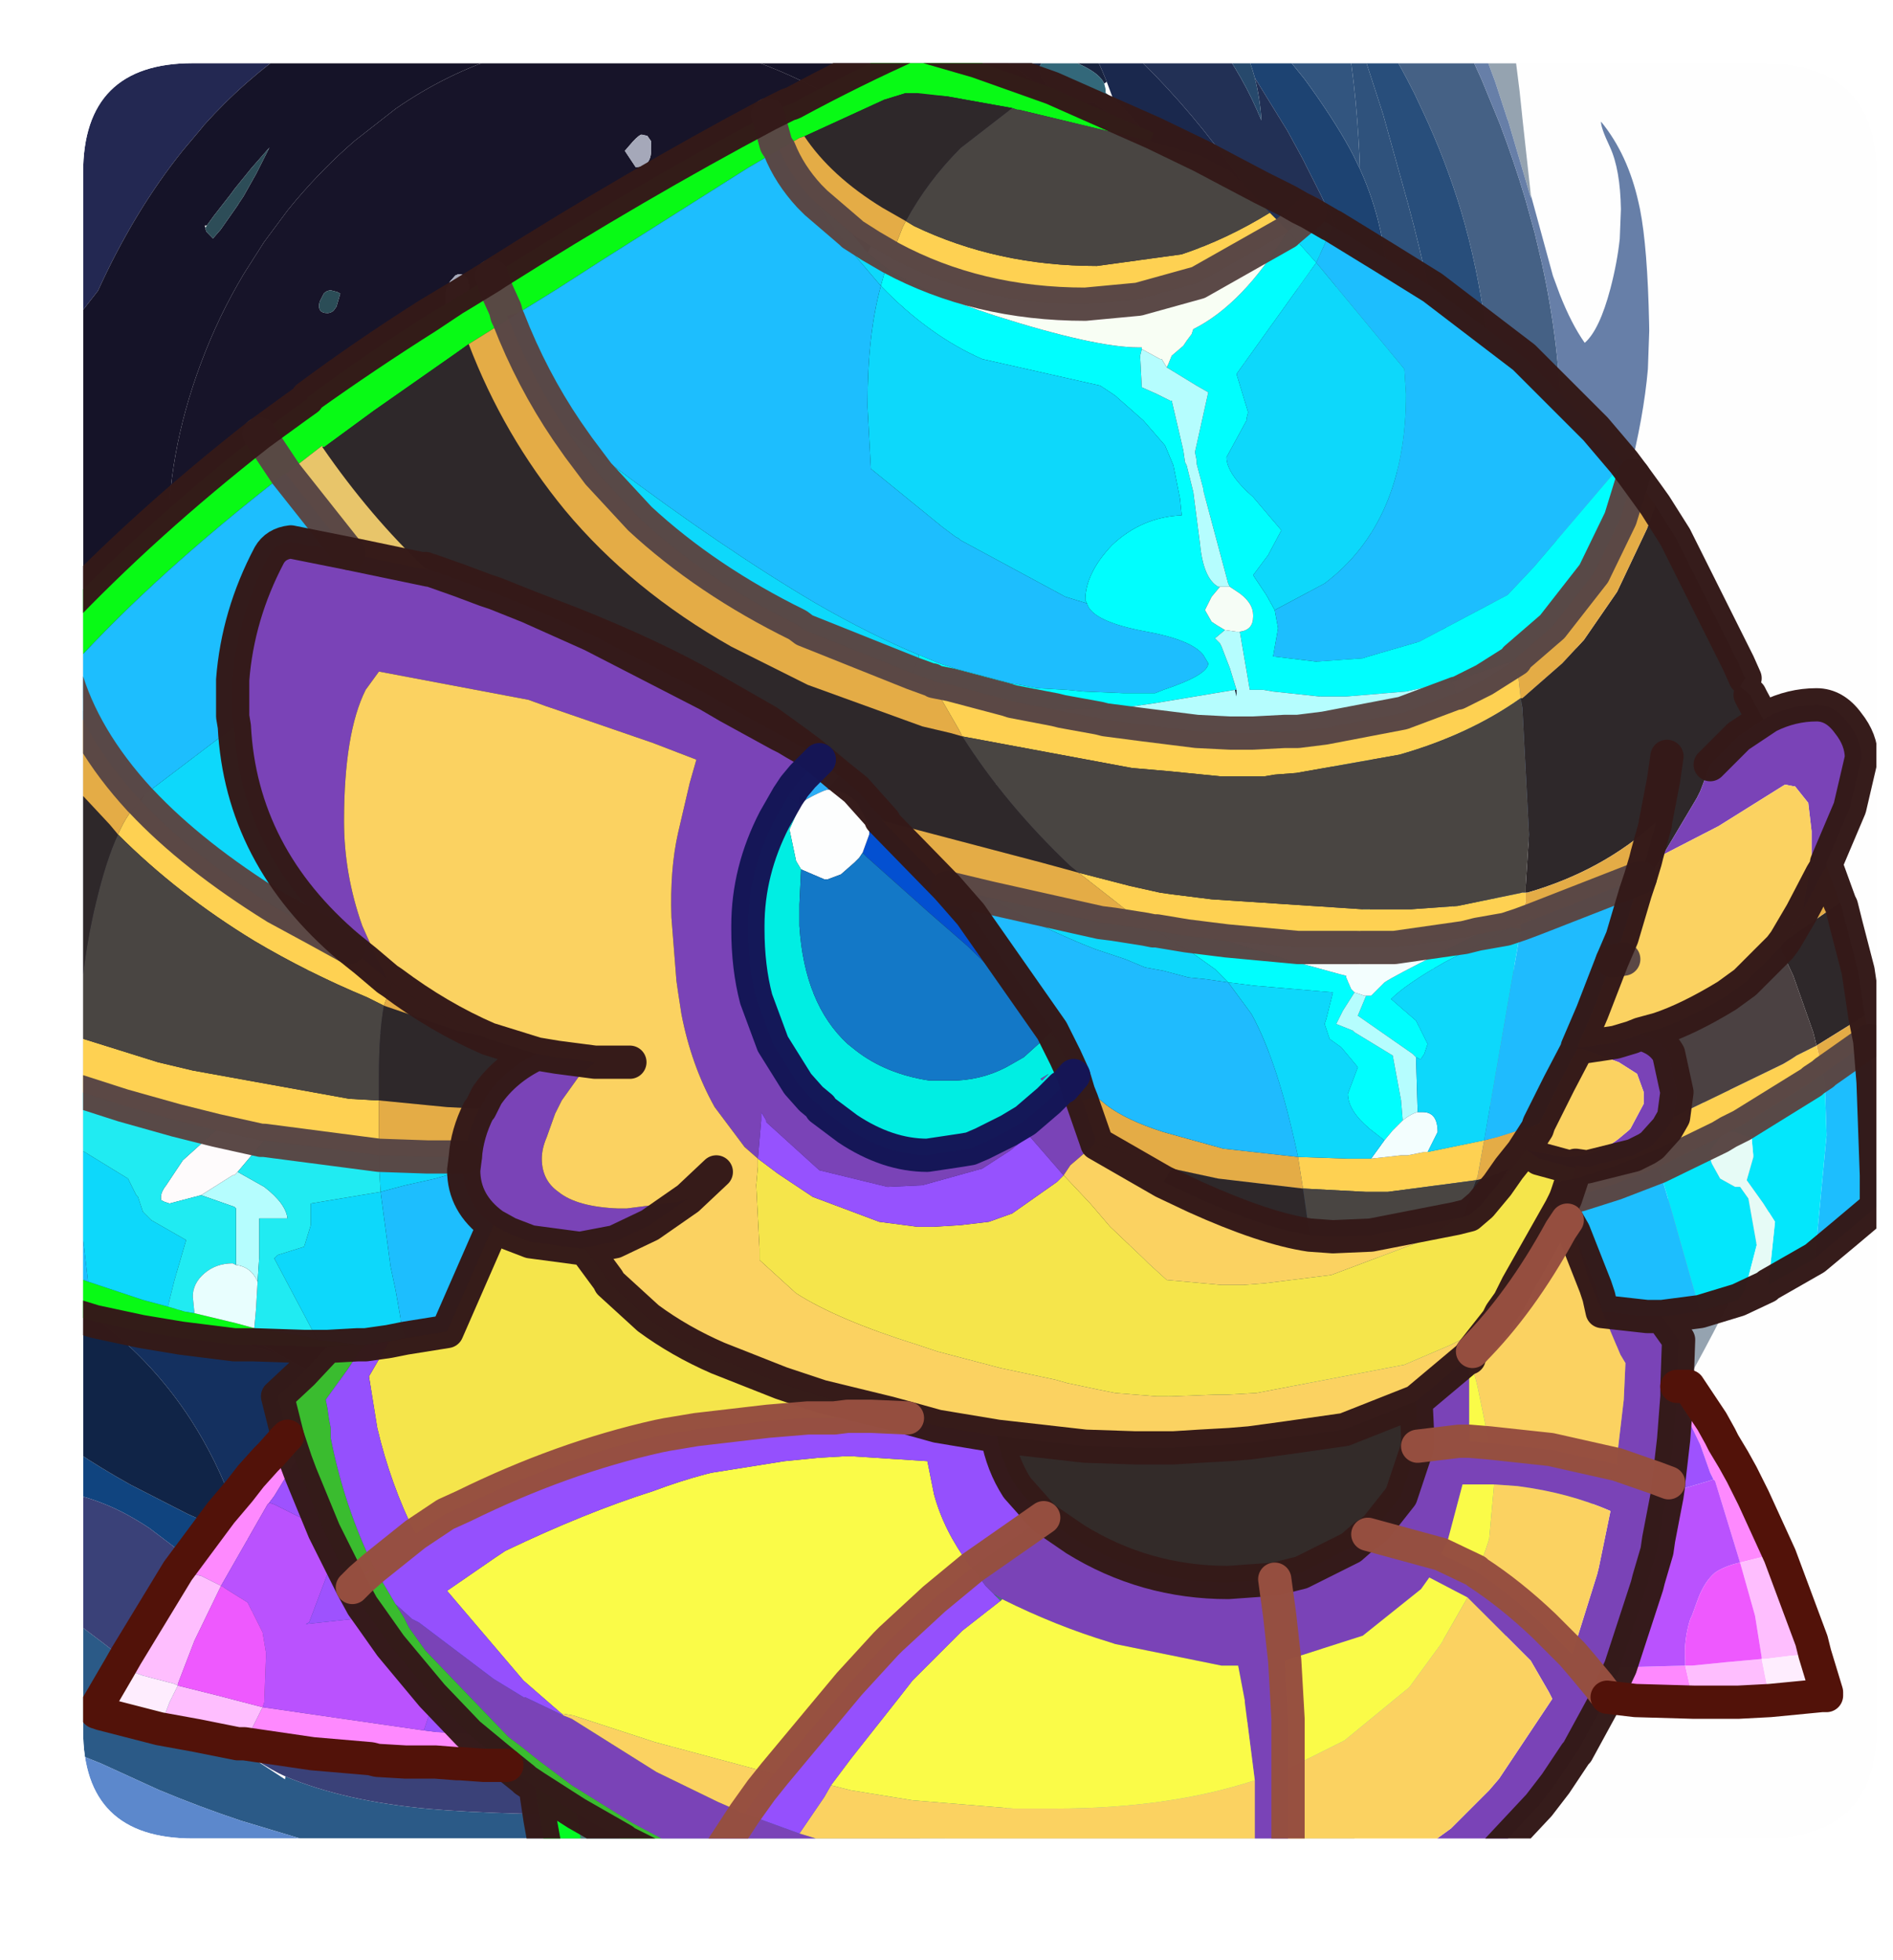 <?xml version="1.0" encoding="UTF-8" standalone="no"?>
<svg xmlns:ffdec="https://www.free-decompiler.com/flash" xmlns:xlink="http://www.w3.org/1999/xlink" ffdec:objectType="frame" height="58.95px" width="56.95px" xmlns="http://www.w3.org/2000/svg">
  <g transform="matrix(1.0, 0.0, 0.0, 1.0, 2.5, 1.9)">
    <clipPath id="clipPath0" transform="matrix(1.0, 0.0, 0.0, 1.0, 0.0, 0.0)">
      <path d="M50.5 0.0 Q53.95 0.0 53.95 3.3 L53.95 50.15 Q53.95 53.4 50.5 53.4 L3.3 53.4 Q0.0 53.4 0.0 50.15 L0.0 3.3 Q0.0 0.0 3.3 0.0 L50.5 0.0" fill="#000000" fill-rule="evenodd" stroke="none"/>
    </clipPath>
    <g clip-path="url(#clipPath0)">
      <filter id="filter0">
        <feConvolveMatrix divisor="49.0" in="SourceGraphic" kernelMatrix="1 1 1 1 1 1 1 1 1 1 1 1 1 1 1 1 1 1 1 1 1 1 1 1 1 1 1 1 1 1 1 1 1 1 1 1 1 1 1 1 1 1 1 1 1 1 1 1 1" order="7 7" result="filterResult0"/>
      </filter>
      <use ffdec:characterId="3" filter="url(#filter0)" height="241.7" transform="matrix(0.198, 0.0, 0.004, 0.244, -2.477, -1.877)" width="266.05" xlink:href="#sprite0"/>
      <use ffdec:characterId="4" height="55.55" transform="matrix(1.0, 0.0, 0.0, 1.0, -1.45, -1.1)" width="55.9" xlink:href="#shape2"/>
    </g>
    <use ffdec:characterId="5" height="53.4" transform="matrix(1.0, 0.0, 0.0, 1.0, 0.0, 0.0)" width="53.95" xlink:href="#shape3"/>
  </g>
  <defs>
    <g id="sprite0" transform="matrix(1.0, 0.0, 0.0, 1.0, 88.85, 88.5)">
      <use ffdec:characterId="2" height="241.7" transform="matrix(1.0, 0.0, 0.0, 1.0, -88.85, -88.5)" width="266.05" xlink:href="#shape1"/>
    </g>
    <g id="shape1" transform="matrix(1.0, 0.0, 0.0, 1.0, 88.85, 88.5)">
      <path d="M-83.8 -79.8 L-83.6 -88.5 -73.2 -88.5 -83.5 -80.0 -83.6 -79.95 -83.8 -79.8" fill="#1b275b" fill-rule="evenodd" stroke="none"/>
      <path d="M-84.4 -53.75 L-83.85 -76.85 -82.85 -77.8 -82.2 -78.4 Q-76.0 -83.95 -68.2 -88.5 L-40.85 -88.5 Q-41.2 -86.3 -42.75 -83.75 L-44.5 -82.85 Q-52.0 -78.75 -58.3 -73.15 L-58.75 -72.7 -61.5 -70.1 Q-69.05 -62.65 -74.8 -52.75 L-77.25 -50.25 Q-79.4 -51.2 -81.85 -52.45 L-84.4 -53.75" fill="#232852" fill-rule="evenodd" stroke="none"/>
      <path d="M95.75 -88.5 L99.6 -88.5 109.05 -78.85 Q113.25 -74.1 115.8 -70.2 L116.3 -69.4 117.25 -67.75 Q121.2 -60.45 121.2 -52.0 L120.95 -47.35 120.85 -46.0 Q119.85 -49.4 118.8 -51.2 L116.95 -53.85 116.3 -54.55 Q114.3 -59.25 111.25 -64.55 L108.55 -69.05 106.3 -72.5 101.5 -79.0 Q100.4 -82.5 98.1 -85.65 L97.85 -86.0 95.75 -88.5" fill="#1d4372" fill-rule="evenodd" stroke="none"/>
      <path d="M72.55 -88.5 Q76.5 -83.9 79.0 -78.5 L78.6 -78.3 Q78.0 -79.4 75.6 -80.4 72.75 -81.6 70.8 -81.6 70.25 -81.6 69.6 -81.2 68.8 -80.7 68.8 -80.0 68.8 -78.8 70.4 -77.75 L70.0 -77.15 67.85 -78.55 Q58.2 -84.75 46.95 -88.5 L72.55 -88.5 M-40.85 -88.5 L-31.6 -88.5 -35.3 -87.15 Q-39.2 -85.6 -42.75 -83.75 -41.2 -86.3 -40.85 -88.5" fill="#18233f" fill-rule="evenodd" stroke="none"/>
      <path d="M133.45 -88.5 L139.8 -88.5 Q140.8 -84.55 141.7 -77.35 L142.0 -74.6 142.05 -74.1 143.15 -64.55 143.15 -64.4 143.2 -64.15 143.1 -64.35 142.75 -65.35 139.85 -73.8 139.8 -73.85 138.0 -78.55 135.7 -83.8 135.6 -84.0 133.45 -88.5 M152.9 61.15 L154.4 61.2 Q162.15 61.2 165.2 54.8 167.6 49.9 167.6 39.8 167.6 37.2 166.85 32.8 L166.4 30.5 165.2 24.4 Q165.6 24.8 167.65 32.6 L169.5 39.5 171.2 46.0 Q172.65 51.1 175.2 54.9 177.2 57.85 177.2 59.6 177.2 60.7 173.0 67.8 L171.75 69.9 Q167.0 77.6 160.8 86.0 157.05 91.1 150.2 96.6 L149.4 96.35 Q153.6 82.3 153.6 71.8 L153.3 67.65 153.1 64.55 152.9 61.15" fill="#96a4b1" fill-rule="evenodd" stroke="none"/>
      <path d="M-83.85 -76.85 L-83.8 -79.8 -83.6 -79.95 -83.5 -80.0 -73.2 -88.5 -68.2 -88.5 Q-76.0 -83.95 -82.2 -78.4 L-82.85 -77.8 -83.85 -76.85" fill="#251e47" fill-rule="evenodd" stroke="none"/>
      <path d="M93.6 -56.0 L92.4 -55.15 Q95.6 -50.7 98.25 -45.75 L101.05 -40.2 103.9 -33.2 Q106.45 -26.3 107.9 -19.15 L107.25 -18.4 Q105.8 -16.8 104.4 -16.8 100.95 -16.8 98.45 -18.55 96.85 -19.7 95.65 -21.5 L95.05 -22.4 Q93.0 -25.85 90.15 -36.75 86.85 -49.2 83.75 -56.25 78.6 -68.1 70.2 -77.0 L70.0 -77.1 70.0 -77.15 70.4 -77.75 Q72.0 -76.75 75.2 -75.9 L76.4 -75.9 76.95 -75.95 80.9 -73.6 Q83.25 -71.85 85.4 -69.15 L86.8 -67.35 87.85 -65.8 93.55 -56.55 93.6 -56.0 M-86.9 55.85 L-86.5 39.6 Q-84.1 45.1 -80.95 50.2 -73.25 62.65 -62.4 70.85 -56.75 75.15 -50.2 78.25 -56.45 77.0 -62.6 74.15 -70.35 70.55 -77.9 64.35 -82.95 60.25 -86.9 55.85 M-84.7 -39.7 L-84.4 -53.75 -81.85 -52.45 Q-79.4 -51.2 -77.25 -50.25 -81.45 -45.6 -84.7 -39.7" fill="#241e40" fill-rule="evenodd" stroke="none"/>
      <path d="M107.9 -19.15 L108.05 -18.55 Q110.0 -8.7 110.0 1.6 L109.95 4.6 Q109.75 13.05 108.25 20.85 107.35 25.55 105.95 30.0 104.6 34.4 102.85 38.25 98.2 48.45 90.8 54.8 L83.35 62.25 83.2 62.4 81.85 63.55 Q78.75 65.8 73.6 67.6 L62.0 71.45 Q54.5 73.65 46.8 74.8 L42.8 75.4 40.5 75.75 Q18.2 79.0 -2.6 80.5 L-19.5 81.4 -33.85 82.35 -34.8 82.4 -34.9 82.65 -40.7 81.65 -41.9 81.65 Q-46.2 80.15 -50.2 78.25 -56.75 75.15 -62.4 70.85 -73.25 62.65 -80.95 50.2 -84.1 45.1 -86.5 39.6 L-84.7 -39.7 Q-81.45 -45.6 -77.25 -50.25 L-74.8 -52.75 Q-69.05 -62.65 -61.5 -70.1 L-58.75 -72.7 -58.3 -73.15 Q-52.0 -78.75 -44.5 -82.85 L-42.75 -83.75 Q-39.2 -85.6 -35.3 -87.15 L-31.6 -88.5 46.95 -88.5 Q58.2 -84.75 67.85 -78.55 L70.0 -77.15 70.0 -77.1 70.2 -77.0 Q78.6 -68.1 83.75 -56.25 86.85 -49.2 90.15 -36.75 93.0 -25.85 95.05 -22.4 L95.65 -21.5 Q96.85 -19.7 98.45 -18.55 100.95 -16.8 104.4 -16.8 105.8 -16.8 107.25 -18.4 L107.9 -19.15 M62.7 -56.9 Q57.4 -63.95 48.8 -70.0 L40.8 -74.9 Q34.6 -78.15 27.65 -80.4 16.4 -84.0 6.0 -84.0 -13.25 -84.0 -29.1 -75.2 L-35.4 -71.25 Q-40.05 -68.05 -44.4 -64.0 L-45.8 -62.65 -49.45 -58.75 -52.55 -54.9 Q-56.55 -49.65 -59.35 -43.8 -64.8 -32.5 -64.8 -21.2 -64.8 -0.55 -57.3 14.3 -52.5 23.8 -44.6 30.95 L-44.0 31.5 Q-28.2 45.45 -3.8 47.75 1.45 47.1 7.6 44.5 13.0 42.25 26.8 36.0 L29.8 34.75 Q42.85 28.75 52.65 18.2 L54.25 16.4 Q71.2 -3.1 71.2 -31.6 71.2 -45.6 62.7 -56.9 M-58.35 -60.5 L-58.2 -60.05 -57.2 -59.2 -56.0 -60.3 -53.35 -63.3 -53.25 -63.45 -52.45 -64.4 -50.45 -67.2 -48.4 -70.4 -51.2 -67.85 -53.75 -65.35 -54.4 -64.65 -57.0 -62.0 -58.1 -60.8 -58.4 -60.8 -58.35 -60.5 M-79.2 -3.6 L-80.0 -3.4 -80.4 -3.2 -80.4 -0.8 -78.6 -0.8 -77.85 -1.0 -77.6 -1.2 -78.15 -2.75 Q-78.5 -3.6 -79.2 -3.6" fill="#151328" fill-rule="evenodd" stroke="none"/>
      <path d="M62.7 -56.9 Q71.2 -45.6 71.2 -31.6 71.2 -3.1 54.25 16.4 L52.65 18.2 Q42.85 28.75 29.8 34.75 L26.8 36.0 Q13.0 42.25 7.6 44.5 1.45 47.1 -3.8 47.75 -28.2 45.45 -44.0 31.5 L-44.6 30.95 Q-52.5 23.8 -57.3 14.3 -64.8 -0.55 -64.8 -21.2 -64.8 -32.5 -59.35 -43.8 -56.55 -49.65 -52.55 -54.9 L-49.45 -58.75 -45.8 -62.65 -44.4 -64.0 Q-40.05 -68.05 -35.4 -71.25 L-29.1 -75.2 Q-13.25 -84.0 6.0 -84.0 16.4 -84.0 27.65 -80.4 34.6 -78.15 40.8 -74.9 L48.8 -70.0 Q57.4 -63.95 62.7 -56.9 M9.6 -71.2 L9.05 -71.85 8.2 -72.0 Q7.85 -72.0 6.85 -71.15 L5.6 -70.0 7.2 -68.0 Q9.6 -68.0 9.6 -70.2 L9.6 -71.2 M-38.6 -50.8 L-38.0 -52.4 -38.45 -52.6 -39.4 -52.8 Q-40.05 -52.8 -40.5 -52.4 L-41.15 -51.4 Q-41.6 -50.0 -40.0 -50.0 -39.5 -50.0 -39.05 -50.3 L-38.6 -50.8 M-21.2 -54.0 Q-22.0 -53.05 -22.0 -52.0 L-22.0 -49.6 Q-19.25 -50.95 -18.6 -52.3 L-18.4 -53.2 -18.5 -53.9 -18.7 -54.3 Q-19.1 -54.8 -20.0 -54.8 L-20.4 -54.65 -20.45 -54.65 -21.0 -54.15 -21.2 -54.0" fill="#171429" fill-rule="evenodd" stroke="none"/>
      <path d="M-38.6 -50.8 L-39.05 -50.3 Q-39.5 -50.0 -40.0 -50.0 -41.6 -50.0 -41.15 -51.4 L-40.5 -52.4 Q-40.05 -52.8 -39.4 -52.8 L-38.45 -52.6 -38.0 -52.4 -38.6 -50.8" fill="#2b4d57" fill-rule="evenodd" stroke="none"/>
      <path d="M9.6 -71.2 L9.6 -70.2 Q9.6 -68.0 7.2 -68.0 L5.6 -70.0 6.85 -71.15 Q7.85 -72.0 8.2 -72.0 L9.05 -71.85 9.6 -71.2 M-21.2 -54.0 L-21.0 -54.15 -20.45 -54.65 -20.4 -54.65 -20.0 -54.8 Q-19.1 -54.8 -18.7 -54.3 L-18.5 -53.9 -18.4 -53.2 -18.6 -52.3 Q-19.25 -50.95 -22.0 -49.6 L-22.0 -52.0 Q-22.0 -53.05 -21.2 -54.0" fill="#a6a9ba" fill-rule="evenodd" stroke="none"/>
      <path d="M-58.1 -60.8 L-57.0 -62.0 -54.4 -64.65 -53.75 -65.35 -51.2 -67.85 -48.4 -70.4 -50.45 -67.2 -52.45 -64.4 -53.25 -63.45 -53.35 -63.3 -56.0 -60.3 -57.2 -59.2 -58.2 -60.05 -58.35 -60.5 -58.1 -60.8" fill="#2d4d58" fill-rule="evenodd" stroke="none"/>
      <path d="M-79.2 -3.6 Q-78.5 -3.6 -78.15 -2.75 L-77.6 -1.2 -77.85 -1.0 -78.6 -0.8 -80.4 -0.8 -80.4 -3.2 -80.0 -3.4 -79.2 -3.6" fill="#b5b6c8" fill-rule="evenodd" stroke="none"/>
      <path d="M99.6 -88.5 L114.65 -88.5 Q116.6 -80.85 117.1 -71.5 L117.2 -69.5 117.25 -67.75 116.3 -69.4 115.8 -70.2 Q113.25 -74.1 109.05 -78.85 L99.6 -88.5" fill="#32557f" fill-rule="evenodd" stroke="none"/>
      <path d="M117.7 -88.5 L130.3 -88.5 133.7 -82.9 134.65 -81.2 135.95 -78.8 138.65 -73.25 Q140.7 -68.65 142.3 -64.05 L143.65 -59.85 144.65 -56.15 Q147.2 -46.0 147.2 -36.0 147.2 -23.95 144.9 -14.6 143.1 -7.4 138.7 2.5 L138.15 3.7 138.15 3.8 136.7 7.0 136.7 7.05 134.45 12.05 134.4 12.15 132.5 16.4 129.65 22.75 129.5 22.75 Q131.0 12.75 133.2 2.45 L134.95 -5.45 Q137.2 -15.15 137.2 -30.4 137.2 -49.15 132.5 -62.6 130.3 -68.85 126.95 -74.85 L125.75 -77.0 Q122.25 -82.85 117.7 -88.5" fill="#456186" fill-rule="evenodd" stroke="none"/>
      <path d="M130.3 -88.5 L133.45 -88.5 135.6 -84.0 135.7 -83.8 138.0 -78.55 139.8 -73.85 139.85 -73.8 142.75 -65.35 143.1 -64.35 143.2 -64.15 143.15 -64.4 143.15 -64.55 143.2 -64.4 146.3 -54.6 147.3 -52.3 Q149.0 -48.65 150.95 -46.35 L151.0 -46.35 Q153.25 -47.95 155.0 -53.0 156.1 -56.2 156.55 -59.15 L156.8 -62.8 Q156.8 -67.7 155.3 -70.45 153.9 -72.95 154.0 -73.6 158.0 -69.55 159.5 -63.6 L159.7 -62.8 Q160.75 -58.1 160.8 -48.7 L160.8 -47.8 160.5 -43.1 Q159.75 -37.2 157.3 -29.9 155.95 -25.85 149.6 -10.3 142.3 7.7 139.75 22.05 139.35 24.15 139.1 26.2 L138.6 31.35 138.4 36.2 Q138.4 46.45 142.2 53.9 143.1 55.65 144.3 57.4 L144.75 58.15 Q148.65 60.75 152.9 61.15 L153.1 64.55 153.3 67.65 153.6 71.8 Q153.6 82.3 149.4 96.35 L149.2 97.05 149.1 97.5 140.1 104.05 137.65 105.8 136.8 106.4 125.6 114.05 118.9 117.75 Q111.55 120.9 102.1 119.8 L107.2 115.2 Q118.4 104.1 124.15 93.8 L125.2 91.85 127.5 86.95 Q130.45 79.95 132.05 71.85 133.45 64.55 134.4 52.55 L134.95 44.6 135.25 38.55 135.4 35.9 135.8 28.65 135.85 28.4 137.2 7.2 136.7 7.0 138.15 3.8 138.15 3.7 138.7 2.5 Q143.1 -7.4 144.9 -14.6 147.2 -23.95 147.2 -36.0 147.2 -46.0 144.65 -56.15 L143.65 -59.85 142.3 -64.05 Q140.7 -68.65 138.65 -73.25 L135.95 -78.8 134.65 -81.2 133.7 -82.9 130.3 -88.5" fill="#6780a9" fill-rule="evenodd" stroke="none"/>
      <path d="M79.9 -76.45 Q83.3 -74.05 86.95 -69.5 L88.0 -68.15 Q92.55 -62.05 93.55 -56.55 L87.85 -65.8 86.8 -67.35 85.4 -69.15 Q83.25 -71.85 80.9 -73.6 L76.95 -75.95 76.4 -75.9 75.2 -75.9 Q72.0 -76.75 70.4 -77.75 68.8 -78.8 68.8 -80.0 68.8 -80.7 69.6 -81.2 70.25 -81.6 70.8 -81.6 72.75 -81.6 75.6 -80.4 78.0 -79.4 78.6 -78.3 L78.8 -77.6 78.8 -77.15 79.9 -76.45" fill="#33687a" fill-rule="evenodd" stroke="none"/>
      <path d="M107.6 -53.95 L106.45 -55.95 102.5 -61.95 Q91.75 -76.8 74.15 -88.5 L90.9 -88.5 Q93.4 -86.3 95.5 -83.95 99.75 -79.2 102.4 -73.75 102.25 -76.45 101.5 -79.0 L106.3 -72.5 108.55 -69.05 111.25 -64.55 Q114.3 -59.25 116.3 -54.55 L114.7 -55.75 110.0 -57.6 112.1 -55.05 112.65 -54.35 113.45 -53.2 113.45 -53.15 112.8 -52.8 Q112.25 -54.0 111.5 -54.6 110.75 -55.2 109.8 -55.2 109.25 -55.2 108.4 -54.4 L107.6 -53.95" fill="#223055" fill-rule="evenodd" stroke="none"/>
      <path d="M90.9 -88.5 L95.75 -88.5 97.85 -86.0 98.1 -85.65 Q100.4 -82.5 101.5 -79.0 102.25 -76.45 102.4 -73.75 99.75 -79.2 95.5 -83.95 93.4 -86.3 90.9 -88.5" fill="#27496c" fill-rule="evenodd" stroke="none"/>
      <path d="M72.55 -88.5 L74.15 -88.5 Q91.75 -76.8 102.5 -61.95 L106.45 -55.95 107.6 -53.95 107.8 -53.65 107.6 -53.2 Q107.6 -50.35 110.6 -47.35 L111.25 -46.75 112.6 -43.6 Q117.35 -31.75 118.7 -18.05 119.2 -12.5 119.2 0.6 119.2 6.4 118.75 11.5 L118.2 8.35 117.2 4.4 Q117.15 2.7 116.55 1.85 115.85 0.8 114.4 0.8 113.9 0.8 112.8 2.05 111.6 3.4 111.6 4.6 111.6 8.9 114.4 8.9 L114.9 8.9 Q115.35 10.0 115.65 12.05 116.0 14.55 116.0 17.2 116.0 23.3 115.55 27.35 L114.8 29.35 114.25 30.7 Q110.65 39.25 104.45 46.3 99.25 52.15 92.3 56.95 88.15 59.8 83.4 62.3 L83.35 62.25 90.8 54.8 Q98.2 48.45 102.85 38.25 104.6 34.4 105.95 30.0 107.35 25.55 108.25 20.85 109.75 13.05 109.95 4.6 L110.0 1.6 Q110.0 -8.7 108.05 -18.55 L107.9 -19.15 Q106.45 -26.3 103.9 -33.2 L101.05 -40.2 98.25 -45.75 Q95.6 -50.7 92.4 -55.15 L93.6 -56.0 93.6 -56.4 93.55 -56.55 Q92.55 -62.05 88.0 -68.15 L86.95 -69.5 Q83.3 -74.05 79.9 -76.45 L79.0 -78.5 Q76.5 -83.9 72.55 -88.5" fill="#1a284d" fill-rule="evenodd" stroke="none"/>
      <path d="M115.6 -88.5 L117.7 -88.5 Q122.25 -82.85 125.75 -77.0 L126.95 -74.85 Q130.3 -68.85 132.5 -62.6 137.2 -49.15 137.2 -30.4 137.2 -15.15 134.95 -5.45 L133.2 2.45 Q131.0 12.75 129.5 22.75 L129.4 23.35 129.25 23.7 126.05 31.9 Q127.15 27.65 127.9 23.15 129.6 12.95 129.6 1.6 L129.45 -3.5 129.2 -13.6 Q131.2 -21.9 131.2 -27.6 131.2 -40.35 125.3 -60.75 L124.55 -63.2 120.9 -74.5 115.6 -88.5" fill="#284e7b" fill-rule="evenodd" stroke="none"/>
      <path d="M114.65 -88.5 L115.6 -88.5 120.9 -74.5 124.55 -63.2 125.3 -60.75 Q131.2 -40.35 131.2 -27.6 131.2 -21.9 129.2 -13.6 L128.35 -10.4 126.4 -3.45 126.4 -4.15 126.4 -4.2 126.3 -10.3 Q126.0 -18.15 124.95 -24.8 L123.85 -30.5 122.95 -35.6 122.4 -38.8 Q121.85 -42.45 120.9 -45.85 L120.85 -46.0 120.95 -47.35 121.2 -52.0 Q121.2 -60.45 117.25 -67.75 L117.2 -69.5 117.1 -71.5 Q116.6 -80.85 114.65 -88.5" fill="#2f527c" fill-rule="evenodd" stroke="none"/>
      <path d="M111.25 -46.75 L110.6 -47.35 Q107.6 -50.35 107.6 -53.2 L107.8 -53.65 108.4 -54.4 Q109.25 -55.2 109.8 -55.2 110.75 -55.2 111.5 -54.6 112.25 -54.0 112.8 -52.8 113.6 -51.05 113.6 -49.4 113.6 -44.95 111.25 -46.75 M116.3 -54.55 L116.95 -53.85 118.8 -51.2 Q119.85 -49.4 120.85 -46.0 L120.9 -45.85 Q121.85 -42.45 122.4 -38.8 L122.95 -35.6 123.85 -30.5 124.95 -24.8 Q126.0 -18.15 126.3 -10.3 L126.4 -4.2 126.4 -4.15 126.4 -3.45 126.3 1.35 126.0 3.6 125.6 3.2 125.45 -0.25 125.25 -4.15 Q124.55 -15.85 123.15 -24.8 L122.4 -29.1 122.2 -30.15 Q119.3 -44.35 113.45 -53.15 L113.45 -53.2 112.65 -54.35 112.1 -55.05 110.0 -57.6 114.7 -55.75 116.3 -54.55" fill="#32537c" fill-rule="evenodd" stroke="none"/>
      <path d="M83.4 62.3 Q88.15 59.8 92.3 56.95 99.25 52.15 104.45 46.3 110.65 39.25 114.25 30.7 L114.8 29.35 115.55 27.35 115.25 29.45 115.25 29.5 115.1 30.2 115.2 30.3 116.3 25.9 118.15 17.6 118.8 12.8 118.75 11.5 Q119.2 6.4 119.2 0.6 119.2 -12.5 118.7 -18.05 117.35 -31.75 112.6 -43.6 L111.25 -46.75 Q113.6 -44.95 113.6 -49.4 113.6 -51.05 112.8 -52.8 L113.45 -53.15 Q119.3 -44.35 122.2 -30.15 L122.4 -29.1 123.15 -24.8 Q124.55 -15.85 125.25 -4.15 L125.45 -0.25 125.6 3.2 126.0 3.6 126.3 1.35 126.4 -3.45 128.35 -10.4 129.2 -13.6 129.45 -3.5 129.6 1.6 Q129.6 12.95 127.9 23.15 127.15 27.65 126.05 31.9 L123.65 39.8 123.0 41.65 120.85 47.0 119.75 49.3 Q115.9 57.3 110.2 64.75 106.65 69.3 102.4 73.6 96.1 79.95 83.65 84.0 69.1 88.8 47.25 90.2 L37.7 90.65 27.4 90.8 Q13.55 90.8 -5.55 85.65 -13.8 83.45 -19.5 81.4 L-2.6 80.5 Q18.2 79.0 40.5 75.75 L42.8 75.4 46.8 74.8 Q54.5 73.65 62.0 71.45 L73.6 67.6 Q78.75 65.8 81.85 63.55 L83.2 62.4 83.4 62.3" fill="#19305a" fill-rule="evenodd" stroke="none"/>
      <path d="M-88.5 125.35 L-88.1 107.6 Q-82.95 110.45 -77.3 114.0 L-66.8 120.75 -61.6 124.15 -61.55 124.2 -61.8 124.55 -61.75 124.55 -55.1 128.05 -54.75 128.25 -50.1 130.75 -50.0 130.4 Q-41.15 133.45 -28.25 134.4 -17.45 135.2 7.6 135.2 18.35 135.2 40.35 130.45 59.85 126.2 70.55 121.75 L74.4 120.0 Q86.2 114.1 95.4 98.5 L96.5 96.55 100.65 88.5 Q107.2 81.15 113.4 72.35 L114.15 71.3 115.85 68.8 Q118.55 64.8 120.9 60.25 L122.85 56.25 124.65 52.1 127.05 45.85 Q129.8 37.9 132.05 28.45 L132.1 28.3 132.25 27.6 134.4 17.2 134.4 12.15 134.45 12.05 136.7 7.05 136.7 7.0 137.2 7.2 135.85 28.4 135.8 28.65 135.4 35.9 135.25 38.55 134.95 44.6 134.4 52.55 Q133.45 64.55 132.05 71.85 130.45 79.95 127.5 86.95 L125.2 91.85 124.15 93.8 Q118.4 104.1 107.2 115.2 L102.1 119.8 Q95.75 124.8 89.3 126.8 L79.35 129.05 64.8 132.8 56.95 135.05 Q34.35 141.4 29.35 142.5 L19.2 144.2 7.8 144.8 Q-8.85 144.8 -19.15 143.0 L-21.35 142.6 Q-29.9 142.05 -37.5 140.5 L-41.6 139.6 -56.9 135.85 Q-63.15 134.15 -69.3 132.05 L-78.0 128.8 -88.5 125.35" fill="#2b5a88" fill-rule="evenodd" stroke="none"/>
      <path d="M-87.15 66.55 L-86.9 55.85 Q-82.95 60.25 -77.9 64.35 -70.35 70.55 -62.6 74.15 -56.45 77.0 -50.2 78.25 -46.2 80.15 -41.9 81.65 L-40.7 81.65 -34.9 82.65 -34.8 82.4 -33.85 82.35 -19.5 81.4 Q-13.8 83.45 -5.55 85.65 13.55 90.8 27.4 90.8 L37.7 90.65 47.25 90.2 Q69.1 88.8 83.65 84.0 96.1 79.95 102.4 73.6 106.65 69.3 110.2 64.75 115.9 57.3 119.75 49.3 L120.85 47.0 123.0 41.65 123.65 39.8 126.05 31.9 129.25 23.7 129.4 23.35 129.65 22.75 132.5 16.4 134.4 12.15 134.4 17.2 132.25 27.6 132.1 28.3 132.05 28.45 Q129.8 37.9 127.05 45.85 L124.65 52.1 122.85 56.25 120.9 60.25 Q118.55 64.8 115.85 68.8 L114.1 71.25 113.35 72.25 Q108.75 78.2 103.2 82.8 L102.8 83.2 91.0 94.8 Q82.8 102.35 72.8 106.0 67.55 107.9 59.6 109.55 L51.7 110.95 Q37.65 113.2 26.4 113.2 L23.65 113.15 11.9 112.35 -7.6 111.2 Q-12.45 111.05 -17.65 109.05 L-19.9 108.1 Q-25.35 105.2 -26.2 105.2 -28.75 105.2 -37.7 107.45 L-38.25 107.6 -38.0 106.4 Q-47.45 103.9 -55.6 101.15 L-57.2 97.15 Q-59.7 91.35 -63.45 86.5 -69.0 79.35 -77.25 74.2 L-79.6 72.8 Q-85.1 69.7 -87.15 66.55" fill="#14305f" fill-rule="evenodd" stroke="none"/>
      <path d="M115.55 27.35 Q116.0 23.3 116.0 17.2 116.0 14.55 115.65 12.05 115.35 10.0 114.9 8.9 L114.4 8.9 Q111.6 8.9 111.6 4.6 111.6 3.4 112.8 2.05 113.9 0.8 114.4 0.8 115.85 0.8 116.55 1.85 117.15 2.7 117.2 4.4 L118.2 8.35 118.75 11.5 118.8 12.8 118.15 17.6 116.3 25.9 115.2 30.3 115.1 30.2 115.25 29.5 115.25 29.45 115.55 27.35" fill="#328097" fill-rule="evenodd" stroke="none"/>
      <path d="M-87.8 94.85 L-88.1 94.85 -87.8 94.65 Q-84.75 92.35 -82.5 89.5 L-81.2 90.25 Q-77.3 92.4 -72.8 94.45 L-64.2 98.05 -58.35 100.2 -55.6 101.15 Q-47.45 103.9 -38.0 106.4 L-38.25 107.6 -37.7 107.45 Q-28.75 105.2 -26.2 105.2 -25.35 105.2 -19.9 108.1 L-17.65 109.05 Q-12.45 111.05 -7.6 111.2 L11.9 112.35 23.65 113.15 26.4 113.2 Q37.65 113.2 51.7 110.95 L59.6 109.55 Q67.55 107.9 72.8 106.0 82.8 102.35 91.0 94.8 L102.8 83.2 103.2 82.8 Q108.75 78.2 113.35 72.25 L114.1 71.25 114.15 71.3 113.4 72.35 Q107.2 81.15 100.65 88.5 L94.65 94.7 92.65 96.65 Q84.05 104.75 74.85 110.5 70.05 113.5 64.95 115.95 42.25 126.8 13.4 126.8 -12.0 126.8 -29.6 121.8 -41.5 118.4 -52.0 111.9 L-53.7 110.8 -55.85 109.25 -64.6 103.2 -70.05 99.8 Q-72.15 98.65 -74.3 97.75 -80.65 95.15 -87.8 94.85" fill="#104480" fill-rule="evenodd" stroke="none"/>
      <path d="M-88.1 107.6 L-87.8 94.85 Q-80.65 95.15 -74.3 97.75 -72.15 98.65 -70.05 99.8 L-64.6 103.2 -55.85 109.25 -53.7 110.8 -52.0 111.9 Q-41.5 118.4 -29.6 121.8 -12.0 126.8 13.4 126.8 42.25 126.8 64.95 115.95 70.05 113.5 74.85 110.5 84.05 104.75 92.65 96.65 L94.65 94.7 100.65 88.5 96.5 96.55 95.4 98.5 Q86.2 114.1 74.4 120.0 L70.55 121.75 Q59.85 126.2 40.35 130.45 18.35 135.2 7.6 135.2 -17.45 135.2 -28.25 134.4 -41.15 133.45 -50.0 130.4 -51.85 129.75 -54.75 128.2 L-61.55 124.2 -61.6 124.15 -66.8 120.75 -77.3 114.0 Q-82.95 110.45 -88.1 107.6" fill="#3a4178" fill-rule="evenodd" stroke="none"/>
      <path d="M136.8 106.4 L138.75 107.3 Q129.4 127.65 108.5 140.45 87.65 153.2 66.2 153.2 61.75 153.2 41.45 150.1 L23.9 147.45 30.25 145.55 Q42.0 141.7 56.95 135.05 L64.8 132.8 79.35 129.05 89.3 126.8 Q95.75 124.8 102.1 119.8 111.55 120.9 118.9 117.75 L125.6 114.05 136.8 106.4" fill="#809cb2" fill-rule="evenodd" stroke="none"/>
      <path d="M23.9 147.45 L22.95 147.3 22.95 147.7 Q2.45 153.2 -24.8 153.2 -54.3 153.2 -76.0 145.85 -81.5 143.95 -86.45 141.65 L-88.85 140.5 -88.5 125.35 -78.0 128.8 -69.3 132.05 Q-63.15 134.15 -56.9 135.85 L-41.6 139.6 -37.5 140.5 Q-29.9 142.05 -21.35 142.6 L-19.15 143.0 Q-8.85 144.8 7.8 144.8 L19.2 144.2 29.35 142.5 Q34.35 141.4 56.95 135.05 42.0 141.7 30.25 145.55 L23.9 147.45" fill="#5c89cd" fill-rule="evenodd" stroke="none"/>
      <path d="M-87.6 86.35 L-87.15 66.55 Q-85.1 69.7 -79.6 72.8 L-77.25 74.2 Q-69.0 79.35 -63.45 86.5 -59.7 91.35 -57.2 97.15 L-55.6 101.15 -58.35 100.2 -64.2 98.05 -72.8 94.45 Q-77.3 92.4 -81.2 90.25 L-82.5 89.5 -87.6 86.35" fill="#102447" fill-rule="evenodd" stroke="none"/>
      <path d="M-87.8 94.65 L-87.6 86.35 -82.5 89.5 Q-84.75 92.35 -87.8 94.65" fill="#1d3863" fill-rule="evenodd" stroke="none"/>
    </g>
    <g id="shape2" transform="matrix(1.0, 0.0, 0.0, 1.0, 1.45, 1.1)">
      <path d="M20.6 1.55 L21.2 1.25 21.35 1.2 Q23.2 0.2 25.0 -0.6 L26.9 -0.05 29.15 0.75 32.2 2.1 32.1 2.35 28.15 1.4 28.1 1.4 27.95 1.35 26.0 1.0 24.75 0.9 24.1 1.1 21.7 2.2 21.55 2.25 20.95 2.6 20.85 2.45 20.6 1.55 20.85 2.45 20.95 2.6 20.6 2.8 20.0 3.15 15.65 5.9 14.25 6.8 13.2 7.45 13.1 7.5 12.75 7.6 12.8 7.7 11.6 8.45 11.25 8.7 8.75 10.45 7.25 11.55 7.2 11.55 7.2 11.5 6.1 12.35 6.0 12.4 Q2.15 15.4 -0.3 18.1 L-0.6 18.15 -0.55 18.35 -0.95 18.85 -0.95 16.8 -0.85 16.7 Q1.85 13.85 5.3 11.15 L6.4 10.35 6.75 10.1 6.75 10.05 Q8.5 8.75 10.4 7.55 L11.15 7.1 11.4 6.95 12.3 6.4 12.45 6.3 Q16.65 3.65 20.6 1.55 M7.35 38.6 L7.15 38.6 6.65 38.6 5.15 38.55 4.55 38.55 2.95 38.35 2.35 38.25 1.75 38.15 0.35 37.85 -0.95 37.45 -0.95 36.25 0.15 36.65 1.8 37.2 2.55 37.4 3.05 37.55 3.35 37.6 4.6 37.9 5.15 38.05 6.7 38.3 7.05 38.4 7.5 38.45 8.25 38.55 7.35 38.6 M12.3 6.4 L12.45 6.85 12.7 7.4 12.75 7.6 12.7 7.4 12.45 6.85 12.3 6.4 M6.75 10.05 Q8.5 8.8 10.4 7.6 L11.15 7.1 10.4 7.6 Q8.5 8.8 6.75 10.05 M5.3 11.15 L6.1 12.35 5.3 11.15 M-0.85 16.7 L-0.6 18.15 -0.85 16.7" fill="#08fb15" fill-rule="evenodd" stroke="none"/>
      <path d="M37.6 4.9 L39.15 5.85 40.6 6.75 43.35 8.85 45.5 11.0 46.35 12.0 46.25 12.1 43.65 15.15 42.85 16.0 42.75 16.05 40.2 17.4 38.65 17.85 38.5 17.9 37.1 18.0 35.85 17.85 35.8 17.85 35.95 17.0 35.85 16.45 37.35 15.65 Q39.8 13.8 39.8 9.95 L39.75 9.2 37.1 6.0 37.6 4.9 M53.75 29.4 L53.85 30.65 53.95 33.45 53.95 34.4 53.0 35.2 52.1 35.95 52.45 32.25 52.4 30.75 52.35 30.4 52.4 30.35 53.75 29.4 M48.65 37.55 L47.5 37.7 47.05 37.7 45.7 37.55 45.6 37.1 45.5 36.8 44.85 35.15 44.65 34.8 44.45 34.5 44.45 34.45 44.6 34.15 44.65 34.1 45.0 34.05 46.1 33.7 47.4 33.2 47.8 34.55 48.65 37.55 M-0.95 36.25 L-0.95 32.1 -0.2 32.6 -0.05 34.95 0.15 36.65 -0.95 36.25 M44.2 33.95 L44.25 33.95 44.25 34.0 44.2 33.95 M30.2 16.25 Q30.35 16.8 32.0 17.1 33.35 17.35 33.7 17.8 L33.85 18.05 Q33.85 18.4 32.5 18.85 L32.25 18.95 31.7 18.95 31.3 18.95 30.1 18.9 29.6 18.85 28.7 18.8 27.9 18.65 26.2 18.2 25.75 18.05 25.15 17.8 Q23.7 17.2 22.05 16.25 19.25 14.6 15.8 12.0 L14.55 11.05 Q13.5 9.5 12.8 7.7 L13.1 7.5 13.2 7.45 14.25 6.8 15.65 5.9 20.0 3.15 20.6 2.8 20.95 2.6 Q21.25 3.35 21.85 4.0 L22.05 4.2 22.7 5.15 22.85 5.3 22.85 5.35 24.0 6.7 Q23.6 8.15 23.6 10.25 L23.6 10.35 23.7 12.2 25.85 13.95 26.25 14.25 26.35 14.3 26.4 14.35 29.55 16.05 30.2 16.25 M8.0 14.75 L6.25 14.4 Q5.8 14.45 5.6 14.8 4.65 16.6 4.5 18.55 L4.5 18.65 4.5 19.65 4.55 19.95 1.85 22.0 1.7 22.15 Q0.0 20.3 -0.55 18.35 L-0.3 18.1 Q2.15 15.4 6.0 12.4 L6.1 12.35 8.0 14.75 M9.7 38.35 L9.55 37.8 9.55 37.75 9.4 36.9 9.25 36.2 8.95 33.95 9.7 33.75 10.6 33.55 11.45 33.3 Q11.45 34.3 12.35 34.95 L10.95 38.15 9.7 38.35" fill="#1dbfff" fill-rule="evenodd" stroke="none"/>
      <path d="M21.7 2.2 L24.1 1.1 24.75 0.9 25.1 0.9 26.0 1.0 27.95 1.35 26.4 2.55 Q25.4 3.55 24.75 4.75 L24.05 4.35 Q22.5 3.4 21.7 2.2 M47.3 13.3 L47.9 14.25 48.65 15.75 49.05 16.55 49.8 18.05 50.0 18.5 49.85 18.75 50.15 19.0 50.2 19.1 50.55 19.75 49.8 20.25 49.65 20.4 48.95 21.1 48.9 21.25 48.65 21.9 48.55 22.1 47.6 23.7 47.55 23.8 47.2 24.35 46.85 24.5 47.0 24.0 47.05 23.8 47.3 22.9 47.3 22.85 Q45.7 24.3 43.45 24.95 L43.4 24.95 43.4 24.75 43.5 23.2 43.3 19.4 43.25 19.1 43.3 19.1 44.5 18.05 45.15 17.35 46.15 15.9 47.05 14.0 47.3 13.3 M52.85 25.25 L52.9 25.35 53.05 25.95 53.4 27.3 53.6 28.65 52.15 29.55 52.05 29.15 51.45 27.45 51.05 26.6 51.2 26.4 52.85 25.25 M-0.95 29.0 L-0.95 21.0 -0.6 21.4 0.8 22.9 1.05 23.2 Q0.7 23.95 0.4 25.2 -0.05 27.0 -0.15 29.3 L-0.95 29.0 M47.65 20.85 L47.55 21.55 47.3 22.85 47.55 21.55 47.65 20.85 M26.45 20.25 Q27.75 22.3 29.7 24.15 L29.95 24.35 28.85 24.05 24.1 22.8 23.25 21.85 22.75 21.45 22.15 20.95 21.9 20.75 21.5 20.45 20.6 19.8 18.85 18.8 Q17.2 17.85 14.7 16.85 L13.4 16.35 14.7 16.85 Q17.2 17.85 18.85 18.8 L20.6 19.8 21.5 20.45 21.9 20.75 21.75 20.65 21.4 20.45 21.15 20.3 20.95 20.2 19.4 19.35 18.8 19.0 15.3 17.2 13.4 16.35 12.4 15.95 12.1 15.85 11.3 15.55 10.45 15.25 10.4 15.25 10.45 15.25 10.4 15.25 10.3 15.2 Q8.65 13.65 7.2 11.55 L7.25 11.55 8.75 10.45 11.25 8.7 11.6 8.45 Q12.65 11.2 14.5 13.45 16.5 15.85 19.5 17.55 L21.2 18.4 21.3 18.45 21.8 18.7 25.25 19.95 26.1 20.15 26.45 20.25 M42.9 33.25 L42.55 33.75 42.05 34.35 41.7 34.65 41.5 34.7 41.55 34.6 41.9 33.6 42.3 33.5 42.9 33.25 M9.05 28.35 L11.25 29.1 11.95 29.25 12.2 29.35 13.65 29.8 Q12.7 30.25 12.15 31.05 L11.95 31.45 10.95 31.4 8.9 31.2 8.9 30.7 8.9 30.5 Q8.9 29.15 9.05 28.35 M32.5 33.65 L32.75 33.25 34.15 33.55 36.7 33.85 36.9 35.25 Q35.55 35.05 33.45 34.1 L32.5 33.65" fill="#2e282a" fill-rule="evenodd" stroke="none"/>
      <path d="M46.65 12.4 L46.25 13.7 45.45 15.35 44.2 16.95 43.1 17.9 43.1 17.95 41.2 18.6 41.15 18.6 39.8 18.9 38.0 19.05 37.45 19.05 37.2 19.05 35.8 18.9 35.5 18.85 35.1 18.85 34.8 17.1 Q35.2 17.05 35.2 16.65 L35.2 16.6 Q35.2 16.25 34.8 15.95 L34.5 15.75 34.45 15.65 33.7 12.85 33.7 12.8 33.5 12.05 33.5 11.95 33.45 11.7 33.85 9.9 33.5 9.7 32.6 9.15 32.65 9.05 32.75 8.8 33.1 8.5 33.2 8.35 33.35 8.15 33.4 8.0 Q34.9 7.25 36.2 5.1 L36.25 5.05 37.1 6.0 34.7 9.35 35.05 10.5 35.0 10.7 35.0 10.75 34.4 11.85 Q34.4 12.35 35.2 13.05 L36.05 14.05 35.65 14.8 35.2 15.4 35.6 16.0 35.85 16.45 35.95 17.0 35.8 17.85 35.85 17.85 37.1 18.0 38.5 17.9 38.65 17.85 40.2 17.4 42.75 16.05 42.85 16.0 43.65 15.15 46.25 12.1 46.65 12.4 M29.25 19.45 L27.95 19.2 27.8 19.15 26.1 18.7 25.6 18.6 25.55 18.55 25.5 18.55 24.95 18.35 25.15 17.85 25.15 17.8 25.75 18.05 26.2 18.2 27.9 18.65 28.7 18.8 29.6 18.85 30.1 18.9 31.3 18.95 31.7 18.95 32.25 18.95 32.5 18.85 Q33.85 18.4 33.85 18.05 L33.7 17.8 Q33.35 17.35 32.0 17.1 30.35 16.8 30.2 16.25 L30.15 16.15 Q30.15 15.35 30.95 14.5 31.85 13.65 33.05 13.6 L33.0 13.1 32.8 12.1 32.55 11.5 31.9 10.75 31.05 10.0 30.6 9.7 27.05 8.9 Q25.45 8.2 24.0 6.7 L24.15 6.15 Q25.3 6.9 27.45 7.6 30.45 8.55 31.75 8.55 L31.85 8.55 31.85 8.6 31.8 8.8 31.85 9.75 32.3 9.95 32.7 10.15 32.75 10.15 33.1 11.65 33.15 12.0 33.2 12.1 33.4 12.9 33.6 14.45 Q33.7 15.5 34.15 15.75 L34.2 15.75 33.95 16.05 33.75 16.45 33.95 16.8 34.1 16.9 34.35 17.05 34.05 17.3 34.2 17.45 34.25 17.55 34.5 18.2 34.7 18.85 34.65 18.85 32.25 19.25 31.55 19.35 30.6 19.4 30.5 19.4 29.25 19.45 M32.3 26.1 L33.2 26.25 34.4 26.4 36.35 27.0 37.8 27.4 38.0 27.45 38.0 27.5 38.15 27.85 38.25 27.95 37.9 28.5 37.7 28.9 38.2 29.1 38.25 29.15 39.4 29.85 39.65 31.2 39.7 31.8 39.4 32.1 39.15 32.4 38.7 32.05 Q38.05 31.5 38.05 31.0 L38.2 30.6 38.35 30.2 37.85 29.6 37.5 29.35 37.35 28.9 37.4 28.75 37.6 27.95 35.25 27.75 34.45 27.65 34.05 27.25 33.35 26.75 33.0 26.55 32.3 26.1 M41.95 26.2 L42.8 26.05 42.95 26.0 42.75 26.1 40.95 27.05 Q39.8 27.7 39.35 28.15 L40.1 28.8 40.45 29.5 40.35 29.8 40.25 29.95 40.2 29.95 40.1 29.9 40.0 29.8 38.35 28.65 38.6 28.05 38.75 28.05 39.05 27.75 39.15 27.65 Q39.45 27.45 40.85 26.75 L41.95 26.2" fill="#00ffff" fill-rule="evenodd" stroke="none"/>
      <path d="M20.95 2.6 L21.55 2.25 21.7 2.2 Q22.5 3.4 24.05 4.35 L24.75 4.75 24.65 4.95 24.3 5.85 23.7 5.5 23.15 5.15 23.1 5.1 22.05 4.2 21.85 4.0 Q21.25 3.35 20.95 2.6 M46.65 12.4 L47.05 12.95 47.3 13.3 47.05 14.0 46.15 15.9 45.15 17.35 44.5 18.05 43.3 19.1 43.25 19.1 43.15 18.2 43.1 17.95 43.1 17.9 44.2 16.95 45.45 15.35 46.25 13.7 46.65 12.4 M52.45 24.15 L52.85 25.25 51.2 26.4 51.7 25.55 52.3 24.4 52.45 24.15 M53.6 28.65 L53.75 29.4 52.4 30.35 52.35 30.4 52.15 29.55 53.6 28.65 M-0.95 30.65 L-0.95 29.0 -0.15 29.3 -0.2 30.9 -0.95 30.65 M-0.95 21.0 L-0.95 18.85 -0.55 18.35 Q0.0 20.3 1.7 22.15 L1.75 22.2 Q1.35 22.5 1.05 23.2 L0.8 22.9 -0.6 21.4 -0.95 21.0 M43.4 24.95 L43.45 24.95 Q45.7 24.3 47.3 22.85 L47.3 22.9 47.05 23.8 47.0 24.0 46.85 24.5 43.65 25.75 43.6 25.65 43.3 25.8 43.35 25.4 43.4 25.2 43.4 24.95 M25.5 18.55 L25.6 18.75 26.35 20.05 26.45 20.25 26.1 20.15 25.25 19.95 21.8 18.7 21.3 18.45 21.2 18.4 19.5 17.55 Q16.5 15.85 14.5 13.45 12.65 11.2 11.6 8.45 L12.8 7.7 Q13.5 9.5 14.55 11.05 L14.9 11.55 15.5 12.35 16.75 13.7 Q18.75 15.55 21.5 16.9 L21.7 17.05 21.95 17.15 24.95 18.35 25.5 18.55 M24.1 22.8 L28.85 24.05 29.95 24.35 31.1 25.25 31.35 25.45 32.05 25.95 32.2 26.05 32.3 26.1 32.2 26.1 31.95 26.05 31.0 25.9 30.6 25.85 27.25 25.1 26.0 24.8 24.0 22.75 24.1 22.8 M43.75 32.05 L43.3 32.75 42.9 33.25 42.3 33.5 41.9 33.6 41.95 33.5 42.15 32.4 42.55 32.3 43.35 32.05 43.55 32.0 43.75 32.05 M44.9 33.25 L44.9 33.15 45.25 33.2 46.65 32.85 47.05 32.65 47.2 32.55 47.4 33.15 47.4 33.2 46.1 33.7 45.0 34.05 44.65 34.1 44.6 34.15 44.9 33.25 M36.55 32.9 L36.7 33.85 34.15 33.55 32.75 33.25 30.5 32.5 30.45 32.35 30.05 31.2 30.5 31.1 30.8 31.35 Q31.4 31.8 32.5 32.15 L34.3 32.65 36.55 32.9 M12.2 29.35 L11.95 29.25 11.25 29.1 9.05 28.35 9.3 27.65 Q10.7 28.7 12.2 29.35 M8.9 31.2 L10.95 31.4 11.95 31.45 11.9 31.5 Q11.55 32.2 11.5 32.9 L10.75 32.9 10.35 32.9 8.9 32.85 8.9 31.2" fill="#e5ad46" fill-rule="evenodd" stroke="none"/>
      <path d="M36.25 5.05 L36.2 5.1 33.55 6.6 31.75 7.1 30.15 7.25 Q26.9 7.25 24.3 5.85 L24.65 4.95 24.75 4.75 25.0 4.9 Q27.5 6.1 30.5 6.1 L33.05 5.75 Q34.4 5.3 35.7 4.5 L36.25 5.05 M43.1 17.95 L43.15 18.2 43.25 19.1 Q41.7 20.2 39.6 20.8 L36.5 21.35 35.85 21.4 35.55 21.45 35.45 21.45 35.3 21.45 34.5 21.45 34.2 21.45 32.7 21.3 31.55 21.2 26.45 20.25 26.35 20.05 25.6 18.75 25.5 18.55 25.55 18.55 25.6 18.6 26.1 18.7 27.8 19.15 27.95 19.2 29.25 19.45 29.45 19.5 30.55 19.7 30.75 19.75 31.9 19.9 33.5 20.1 34.5 20.15 34.85 20.15 35.2 20.15 36.15 20.1 36.55 20.1 37.35 20.0 39.7 19.55 41.3 18.95 41.35 18.95 42.15 18.55 43.1 17.95 M29.95 24.35 L31.5 24.75 32.4 24.95 32.75 25.0 33.95 25.15 38.5 25.45 39.1 25.45 39.95 25.45 41.35 25.35 43.3 24.95 43.4 24.95 43.4 25.2 43.35 25.4 43.3 25.8 43.25 25.9 42.95 26.0 42.8 26.05 41.95 26.2 41.55 26.3 39.45 26.6 38.45 26.6 38.35 26.6 36.55 26.6 34.4 26.4 33.2 26.25 32.3 26.1 32.2 26.05 32.05 25.95 31.35 25.45 31.1 25.25 29.95 24.35 M47.85 31.7 L51.15 30.1 51.4 29.95 51.55 29.85 52.15 29.55 52.35 30.4 52.05 30.6 52.0 30.65 49.9 31.95 49.5 32.15 49.25 32.3 47.4 33.2 47.4 33.15 47.2 32.55 47.65 32.05 47.85 31.7 M42.15 32.4 L41.95 33.5 41.9 33.6 39.25 33.95 38.6 33.95 36.7 33.85 36.55 32.9 38.05 32.95 38.75 32.95 39.65 32.85 39.7 32.85 39.85 32.85 40.35 32.75 40.45 32.75 42.15 32.4 M8.0 26.6 L8.5 27.0 9.15 27.55 9.3 27.65 9.05 28.35 8.55 28.1 Q6.75 27.35 5.15 26.4 2.85 25.0 1.05 23.2 1.35 22.5 1.75 22.2 3.3 23.85 5.8 25.4 L7.0 26.05 8.0 26.6 M-0.15 29.3 L2.25 30.05 3.3 30.3 8.0 31.15 8.85 31.2 8.9 31.2 8.9 32.85 5.45 32.4 5.35 32.4 4.0 32.1 2.8 31.8 1.2 31.35 -0.2 30.9 -0.15 29.3" fill="#ffd252" fill-rule="evenodd" stroke="none"/>
      <path d="M41.15 18.6 L41.2 18.6 43.1 17.95 42.15 18.55 41.35 18.95 41.3 18.95 41.25 18.75 41.15 18.6" fill="#dbe5e4" fill-rule="evenodd" stroke="none"/>
      <path d="M27.95 1.35 L28.1 1.4 28.15 1.4 32.1 2.35 33.65 2.8 34.5 3.25 35.05 3.8 35.7 4.5 Q34.4 5.3 33.05 5.75 L30.5 6.1 Q27.5 6.1 25.0 4.9 L24.75 4.75 Q25.4 3.55 26.4 2.55 L27.95 1.35 M43.25 19.1 L43.3 19.4 43.5 23.2 43.4 24.75 43.4 24.95 43.3 24.95 41.35 25.35 39.95 25.45 39.1 25.45 38.5 25.45 33.95 25.15 32.75 25.0 32.4 24.95 31.5 24.75 29.95 24.35 29.7 24.15 Q27.75 22.3 26.45 20.25 L31.55 21.2 32.7 21.3 34.2 21.45 34.5 21.45 35.3 21.45 35.45 21.45 35.55 21.45 35.85 21.4 36.5 21.35 39.6 20.8 Q41.7 20.2 43.25 19.1 M36.7 33.85 L38.6 33.95 39.25 33.95 41.9 33.6 41.55 34.6 41.5 34.7 41.3 34.75 38.75 35.25 37.6 35.3 36.9 35.25 36.7 33.85 M9.05 28.35 Q8.9 29.15 8.9 30.5 L8.9 30.7 8.9 31.2 8.85 31.2 8.0 31.15 3.3 30.3 2.25 30.05 -0.15 29.3 Q-0.05 27.0 0.4 25.2 0.7 23.95 1.05 23.2 2.85 25.0 5.15 26.4 6.75 27.35 8.55 28.1 L9.05 28.35" fill="#494542" fill-rule="evenodd" stroke="none"/>
      <path d="M32.6 9.15 L33.5 9.7 33.85 9.9 33.45 11.7 33.5 11.95 33.5 12.05 33.7 12.8 33.7 12.85 34.45 15.65 34.5 15.75 34.2 15.75 34.15 15.75 Q33.7 15.5 33.6 14.45 L33.4 12.9 33.2 12.1 33.15 12.0 33.1 11.65 32.75 10.15 32.7 10.15 32.3 9.95 31.85 9.75 31.8 8.8 31.85 8.6 32.4 8.9 32.45 8.9 32.6 9.15 M34.8 17.1 L35.1 18.85 35.5 18.85 35.8 18.9 37.2 19.05 37.45 19.05 38.0 19.05 39.8 18.9 41.15 18.6 41.25 18.75 41.3 18.95 39.7 19.55 37.35 20.0 36.55 20.1 36.15 20.1 35.2 20.15 34.85 20.15 34.5 20.15 33.5 20.1 31.9 19.9 30.75 19.75 30.55 19.7 29.45 19.5 29.25 19.45 30.5 19.4 30.6 19.4 31.55 19.35 32.25 19.25 34.65 18.85 34.7 19.05 34.7 18.85 34.5 18.2 34.25 17.55 34.2 17.45 34.05 17.3 34.35 17.05 34.7 17.1 34.8 17.1 M3.55 34.05 L4.5 33.45 4.55 33.45 4.65 33.35 5.45 33.8 Q6.1 34.3 6.15 34.75 L5.75 34.75 5.3 34.75 5.3 35.85 5.3 35.9 5.25 36.65 Q5.05 36.2 4.6 36.15 L4.6 34.45 4.55 34.4 3.55 34.05 M38.25 27.95 L38.55 28.05 38.6 28.05 38.35 28.65 40.0 29.8 40.1 29.9 40.15 31.55 Q39.95 31.6 39.7 31.8 L39.65 31.2 39.4 29.85 38.25 29.15 38.2 29.1 37.7 28.9 37.9 28.5 38.25 27.95" fill="#b6feff" fill-rule="evenodd" stroke="none"/>
      <path d="M50.55 19.75 L50.7 19.65 Q51.4 19.3 52.15 19.3 52.7 19.3 53.1 19.85 53.5 20.35 53.5 20.9 L53.15 22.4 52.45 24.05 52.45 24.15 52.3 24.4 51.7 25.55 51.75 25.4 52.0 23.85 52.0 23.25 52.0 23.1 51.9 22.25 51.5 21.75 51.45 21.75 51.2 21.7 49.2 22.95 47.55 23.8 47.6 23.7 48.55 22.1 48.65 21.9 48.9 21.25 48.95 21.1 49.65 20.4 49.8 20.25 50.55 19.75 M47.5 37.7 L48.0 38.4 47.95 39.8 47.95 40.1 47.85 41.4 47.7 42.7 47.7 42.75 47.65 43.1 47.4 44.4 47.35 44.75 47.1 45.6 47.05 45.8 46.25 48.25 45.85 49.1 45.75 49.0 45.6 48.8 45.1 48.2 44.8 47.85 45.1 48.2 45.6 48.8 45.75 49.0 45.85 49.1 45.85 49.15 44.95 50.8 44.9 50.85 44.3 51.75 43.8 52.4 42.35 53.95 39.95 53.95 40.25 53.75 41.15 53.1 42.3 51.95 42.6 51.6 44.2 49.2 44.1 49.0 43.55 48.05 41.65 46.15 40.5 45.55 40.25 45.9 38.5 47.3 36.15 48.05 36.0 46.7 35.85 45.6 36.0 46.7 36.15 48.05 36.25 49.8 36.25 51.3 36.25 51.5 36.25 53.8 36.25 53.95 35.25 53.95 35.25 52.9 35.25 51.65 34.95 49.3 34.95 49.25 34.75 48.2 34.25 48.2 31.05 47.55 30.9 47.5 Q29.25 47.0 27.65 46.2 L27.4 46.05 27.15 45.8 26.75 45.25 28.9 43.75 29.85 44.4 Q31.95 45.7 34.45 45.7 L35.85 45.6 36.65 45.4 38.15 44.65 38.55 44.3 38.65 44.25 38.9 44.05 39.65 43.1 40.15 41.6 40.15 41.3 40.1 40.25 41.65 38.95 41.7 39.5 41.7 40.35 41.7 41.45 41.4 41.45 40.15 41.6 41.4 41.45 41.7 41.45 42.3 41.5 44.15 41.7 46.15 42.15 46.15 41.9 46.35 40.2 46.4 39.1 46.25 38.85 45.7 37.55 45.55 37.2 45.3 36.6 44.85 35.15 45.5 36.8 45.6 37.1 45.7 37.55 47.05 37.7 47.5 37.7 M23.8 53.95 L19.05 53.95 18.55 53.95 17.4 53.4 16.55 52.95 14.7 51.8 13.7 51.05 13.45 50.85 13.2 50.65 12.8 50.35 10.3 47.75 9.8 47.05 9.65 46.75 9.4 46.35 9.9 46.8 10.0 46.85 10.1 46.9 12.35 48.6 13.25 49.15 13.3 49.15 14.45 49.7 14.7 49.8 17.25 51.4 19.1 52.3 19.9 52.65 21.55 53.25 22.05 53.4 23.05 53.75 23.8 53.95 M10.45 15.25 L11.3 15.55 12.1 15.85 12.4 15.95 13.4 16.35 15.3 17.2 18.8 19.0 19.4 19.35 20.95 20.2 21.15 20.3 21.4 20.45 21.75 20.65 21.9 20.75 22.15 20.95 21.65 21.45 21.4 21.75 21.3 21.9 21.2 22.05 20.8 22.75 Q20.0 24.3 20.0 25.95 L20.0 26.05 Q20.0 27.2 20.25 28.15 L20.75 29.5 21.5 30.7 21.9 31.15 22.2 31.4 22.2 31.45 23.0 32.05 Q24.2 32.85 25.4 32.85 L26.4 32.7 26.7 32.65 27.05 32.5 27.35 32.35 27.85 32.1 28.35 31.8 29.05 31.2 29.45 30.8 29.5 30.8 29.8 30.45 29.95 30.95 30.05 31.2 30.45 32.35 30.4 32.55 29.7 33.15 29.5 33.45 29.45 33.4 28.45 32.25 27.9 32.7 27.05 33.25 25.25 33.75 24.2 33.8 22.15 33.3 20.55 31.85 20.55 31.8 20.4 31.55 20.4 31.8 20.3 32.95 19.9 32.6 19.0 31.4 Q18.3 30.15 18.0 28.6 L17.9 27.95 17.85 27.6 17.7 25.7 Q17.65 24.25 17.9 23.15 L18.25 21.65 18.45 20.95 17.15 20.45 14.1 19.4 13.95 19.35 13.4 19.15 8.9 18.3 8.5 18.85 Q7.85 20.15 7.85 22.8 7.85 24.4 8.4 25.95 L8.8 26.85 8.9 27.05 9.15 27.55 8.5 27.0 8.0 26.6 Q4.75 23.85 4.55 19.95 L4.5 19.65 4.5 18.65 4.5 18.55 Q4.65 16.6 5.6 14.8 5.8 14.45 6.25 14.4 L8.0 14.75 10.4 15.25 10.45 15.25 M46.85 29.2 Q47.45 29.35 47.7 29.8 L47.95 30.95 47.85 31.7 47.65 32.05 47.2 32.55 47.05 32.65 46.65 32.85 45.25 33.2 44.9 33.15 44.9 33.25 43.8 32.95 43.45 32.7 44.55 32.9 Q45.5 32.9 46.2 32.35 L46.5 32.1 46.55 32.05 46.95 31.3 46.95 30.95 46.75 30.4 46.2 30.05 45.1 29.65 44.95 29.65 44.95 29.6 45.1 29.6 46.1 29.45 46.6 29.3 46.85 29.2 M42.9 37.25 L43.05 36.95 43.15 36.75 44.45 34.45 44.45 34.5 44.65 34.8 44.45 35.1 Q43.25 37.3 41.8 38.75 L42.55 37.8 42.65 37.6 42.9 37.25 M47.7 42.7 L47.3 42.55 46.15 42.15 47.3 42.55 47.7 42.7 M42.45 42.75 L41.65 42.75 41.5 42.75 41.05 44.45 40.85 44.85 41.9 45.35 41.95 45.4 Q42.95 46.05 43.95 47.0 L44.8 47.85 45.55 45.45 45.6 45.25 45.95 43.55 Q44.7 43.0 43.15 42.8 L42.45 42.75 M11.95 31.45 L12.15 31.05 Q12.7 30.25 13.65 29.8 L14.25 29.9 15.4 30.05 14.9 30.5 14.4 31.2 14.2 31.6 13.95 32.3 Q13.8 32.65 13.8 32.95 13.8 33.6 14.3 33.95 14.85 34.4 16.1 34.45 L16.35 34.45 17.9 34.25 18.2 34.15 17.05 34.95 16.0 35.45 14.95 35.65 13.45 35.45 12.8 35.2 12.35 34.95 Q11.45 34.3 11.45 33.3 L11.5 32.9 Q11.55 32.2 11.9 31.5 L11.95 31.45 M28.85 30.6 L28.8 30.55 29.05 30.4 28.85 30.6 M19.9 52.65 L19.05 53.95 19.9 52.65 M40.85 44.85 L38.65 44.25 40.85 44.85" fill="#7a43b8" fill-rule="evenodd" stroke="none"/>
      <path d="M39.95 53.95 L36.25 53.95 36.25 53.8 36.25 51.5 36.25 51.3 37.95 50.45 39.9 48.85 40.85 47.55 41.65 46.15 43.55 48.05 44.1 49.0 44.2 49.2 42.6 51.6 42.3 51.95 41.15 53.1 40.25 53.75 39.95 53.95 M35.25 53.95 L23.8 53.95 23.05 53.75 22.05 53.4 21.55 53.25 22.3 52.15 22.5 51.8 23.1 51.95 24.95 52.25 28.0 52.5 29.25 52.5 Q32.65 52.5 35.25 51.65 L35.25 52.9 35.25 53.95 M43.3 25.8 L43.6 25.65 43.65 25.75 43.25 25.9 43.3 25.8 M42.95 26.0 L43.25 25.9 43.25 26.05 42.95 26.0 M47.55 23.8 L49.2 22.95 51.2 21.7 51.45 21.75 51.5 21.75 51.9 22.25 52.0 23.1 52.0 23.25 52.0 23.85 51.75 25.4 51.7 25.55 51.2 26.4 51.05 26.6 50.0 27.65 49.45 28.05 Q48.3 28.75 47.4 29.05 L46.85 29.2 46.6 29.3 46.1 29.45 45.1 29.6 44.95 29.6 45.4 28.55 46.0 27.0 46.3 26.3 46.7 24.95 46.85 24.5 47.2 24.35 47.55 23.8 M46.35 26.95 L46.0 27.0 46.35 26.95 M44.95 29.65 L45.1 29.65 46.2 30.05 46.75 30.4 46.95 30.95 46.95 31.3 46.55 32.05 46.5 32.1 46.2 32.35 Q45.5 32.9 44.55 32.9 L43.45 32.7 43.4 32.7 42.75 33.55 42.55 33.75 42.9 33.25 43.3 32.75 43.75 32.05 43.8 31.9 43.75 32.05 43.55 32.0 43.8 31.9 44.4 30.7 44.95 29.65 M41.3 34.75 L40.35 35.4 37.55 36.45 35.55 36.7 34.9 36.75 34.45 36.75 34.25 36.75 32.6 36.6 32.05 36.1 31.9 35.95 30.9 35.0 30.6 34.65 30.3 34.3 29.5 33.45 29.7 33.15 30.4 32.55 30.45 32.35 30.5 32.5 32.75 33.25 32.5 33.65 30.5 32.5 32.5 33.65 33.45 34.1 Q35.55 35.05 36.9 35.25 L37.6 35.3 38.75 35.25 41.3 34.75 M20.3 32.95 L20.3 33.2 20.25 33.75 20.35 35.65 20.35 36.0 21.45 37.0 Q22.7 37.8 25.1 38.55 L25.7 38.75 27.6 39.25 29.25 39.6 29.6 39.7 30.55 39.9 31.05 40.0 32.3 40.1 32.75 40.1 34.05 40.05 34.4 40.05 35.3 40.0 39.75 39.15 41.15 38.55 41.55 38.35 41.6 38.3 42.6 37.55 42.9 37.25 42.65 37.6 42.55 37.8 41.8 38.75 Q43.25 37.3 44.45 35.1 L44.65 34.8 44.85 35.15 45.3 36.6 45.55 37.2 45.7 37.55 46.25 38.85 46.4 39.1 46.35 40.2 46.15 41.9 46.15 42.15 44.15 41.7 42.3 41.5 41.95 39.8 41.9 39.6 41.7 38.9 41.7 38.95 41.65 38.95 40.1 40.25 37.95 41.1 36.2 41.35 35.1 41.5 34.5 41.55 33.6 41.6 32.8 41.65 31.65 41.65 30.15 41.6 27.5 41.3 25.7 41.0 24.8 40.75 24.25 40.6 22.2 40.1 21.3 39.8 21.0 39.7 19.1 38.95 Q17.95 38.45 17.0 37.75 L15.85 36.7 15.8 36.6 15.1 35.65 14.95 35.65 16.0 35.45 17.05 34.95 18.2 34.15 17.9 34.25 16.35 34.45 16.1 34.45 Q14.85 34.4 14.3 33.95 13.8 33.6 13.8 32.95 13.8 32.65 13.95 32.3 L14.2 31.6 14.4 31.2 14.9 30.5 15.4 30.05 16.45 30.05 15.4 30.05 14.25 29.9 13.65 29.8 12.2 29.35 Q10.7 28.7 9.3 27.65 L9.15 27.55 8.9 27.05 8.8 26.85 8.4 25.95 Q7.85 24.4 7.85 22.8 7.85 20.15 8.5 18.85 L8.9 18.3 13.4 19.15 13.95 19.35 14.1 19.4 17.15 20.45 18.45 20.95 18.25 21.65 17.9 23.15 Q17.65 24.25 17.7 25.7 L17.85 27.6 17.9 27.95 18.0 28.6 Q18.3 30.15 19.0 31.4 L19.9 32.6 20.3 32.95 M41.7 38.9 L41.8 38.75 41.7 38.9 M42.45 42.75 L43.15 42.8 Q44.7 43.0 45.95 43.55 L45.6 45.25 45.55 45.45 44.8 47.85 43.95 47.0 Q42.95 46.05 41.95 45.4 L42.2 44.7 42.3 44.4 42.45 42.75 M19.05 33.35 L18.2 34.15 19.05 33.35 M14.7 49.8 L14.45 49.7 14.4 49.65 14.45 49.65 14.75 49.7 17.2 50.5 20.55 51.4 20.8 51.45 20.4 51.95 19.9 52.65 19.1 52.3 17.25 51.4 14.7 49.8" fill="#fcd361" fill-rule="evenodd" stroke="none"/>
      <path d="M51.05 26.6 L51.45 27.45 52.05 29.15 52.15 29.55 51.55 29.85 51.4 29.95 51.15 30.1 47.85 31.7 47.95 30.95 47.7 29.8 Q47.45 29.35 46.85 29.2 L47.4 29.05 Q48.3 28.75 49.45 28.05 L50.0 27.65 51.05 26.6" fill="#4b4142" fill-rule="evenodd" stroke="none"/>
      <path d="M52.1 35.95 L50.7 36.75 50.8 35.8 50.9 34.85 50.55 34.3 50.05 33.6 50.25 32.9 50.2 32.35 49.7 32.15 49.5 32.15 49.9 31.95 52.0 30.65 52.05 30.6 52.35 30.4 52.4 30.75 52.45 32.25 52.1 35.95 M49.8 37.2 L48.65 37.55 47.8 34.55 47.4 33.2 49.25 32.3 49.0 32.65 48.95 32.95 49.0 33.1 49.25 33.55 49.7 33.8 49.85 33.8 50.1 34.15 50.35 35.55 50.0 36.9 49.8 37.2" fill="#03e8fd" fill-rule="evenodd" stroke="none"/>
      <path d="M50.7 36.75 L50.65 36.8 49.8 37.2 50.0 36.9 50.35 35.55 50.1 34.15 49.85 33.8 49.7 33.8 49.25 33.55 49.0 33.1 48.95 32.95 49.0 32.65 49.25 32.3 49.5 32.15 49.7 32.15 50.2 32.35 50.25 32.9 50.05 33.6 50.55 34.3 50.9 34.85 50.8 35.8 50.7 36.75" fill="#e7fcf7" fill-rule="evenodd" stroke="none"/>
      <path d="M43.65 25.75 L46.85 24.5 46.7 24.95 46.3 26.3 46.0 27.0 45.4 28.55 44.95 29.6 44.95 29.65 44.4 30.7 43.8 31.9 43.55 32.0 43.35 32.05 42.55 32.3 42.15 32.4 43.25 26.05 43.25 25.9 43.65 25.75 M29.15 29.1 L26.7 25.6 27.25 25.1 Q28.9 26.05 30.45 26.65 L31.35 26.95 31.95 27.2 32.5 27.3 33.25 27.5 33.75 27.55 34.45 27.65 35.15 28.6 Q35.95 30.05 36.55 32.9 L34.3 32.65 32.5 32.15 Q31.4 31.8 30.8 31.35 L30.5 31.1 30.05 31.2 29.95 30.95 29.8 30.45 29.55 29.9 29.45 29.7 29.3 29.4 29.15 29.1" fill="#1fbcff" fill-rule="evenodd" stroke="none"/>
      <path d="M34.4 26.4 L36.55 26.6 38.35 26.6 38.45 26.6 39.45 26.6 41.55 26.3 41.95 26.2 40.85 26.75 Q39.45 27.45 39.15 27.65 L39.05 27.75 38.75 28.05 38.6 28.05 38.55 28.05 38.25 27.95 38.15 27.85 38.0 27.5 38.0 27.45 37.8 27.4 36.35 27.0 34.4 26.4 M40.45 32.75 L40.35 32.75 39.85 32.85 39.7 32.85 39.65 32.85 38.75 32.95 39.15 32.4 39.4 32.1 39.7 31.8 Q39.95 31.6 40.15 31.55 L40.25 31.55 40.3 31.55 Q40.75 31.55 40.75 32.15 L40.45 32.75" fill="#f4ffff" fill-rule="evenodd" stroke="none"/>
      <path d="M36.9 4.5 L37.5 4.85 37.6 4.9 37.1 6.0 36.25 5.05 36.9 4.5 M-0.95 32.1 L-0.95 30.65 -0.2 30.9 -0.2 31.15 -0.2 32.6 1.35 33.55 1.6 34.05 1.65 34.1 1.8 34.55 1.9 34.65 2.05 34.8 3.1 35.4 2.75 36.6 2.55 37.4 1.8 37.2 0.15 36.65 -0.05 34.95 -0.2 32.6 -0.95 32.1 M35.85 16.45 L35.6 16.0 35.2 15.4 35.65 14.8 36.05 14.05 35.2 13.05 Q34.4 12.35 34.4 11.85 L35.0 10.75 35.0 10.7 35.05 10.5 34.7 9.35 37.1 6.0 39.75 9.2 39.8 9.95 Q39.8 13.8 37.35 15.65 L35.85 16.45 M43.25 26.05 L42.15 32.4 40.45 32.75 40.75 32.15 Q40.75 31.55 40.3 31.55 L40.25 31.55 40.15 31.55 40.1 29.9 40.2 29.95 40.25 29.95 40.35 29.8 40.45 29.5 40.1 28.8 39.35 28.15 Q39.8 27.7 40.95 27.05 L42.75 26.1 42.95 26.0 43.25 26.05 M38.75 32.95 L38.05 32.95 36.55 32.9 Q35.95 30.05 35.15 28.6 L34.45 27.65 35.25 27.75 37.6 27.95 37.4 28.75 37.35 28.9 37.5 29.35 37.85 29.6 38.35 30.2 38.2 30.6 38.05 31.0 Q38.05 31.5 38.7 32.05 L39.15 32.4 38.75 32.95 M24.15 6.15 L24.0 6.7 Q25.45 8.2 27.05 8.9 L30.6 9.7 31.05 10.0 31.9 10.75 32.55 11.5 32.8 12.1 33.0 13.1 33.05 13.6 Q31.85 13.65 30.95 14.5 30.15 15.35 30.15 16.15 L30.2 16.25 29.55 16.05 26.4 14.35 26.35 14.3 26.25 14.25 25.85 13.95 23.7 12.2 23.6 10.35 23.6 10.25 Q23.6 8.15 24.0 6.7 L22.85 5.35 22.85 5.3 22.7 5.15 22.05 4.2 23.1 5.1 23.15 5.15 23.55 5.65 23.6 5.7 24.15 6.15 M25.15 17.8 L25.15 17.85 24.95 18.35 21.95 17.15 21.7 17.05 21.5 16.9 Q18.75 15.55 16.75 13.7 L15.5 12.35 14.9 11.55 14.55 11.05 15.8 12.0 Q19.25 14.6 22.05 16.25 23.7 17.2 25.15 17.8 M1.85 22.0 L4.55 19.95 Q4.75 23.85 8.0 26.6 L7.0 26.05 5.8 25.4 Q3.3 23.85 1.75 22.2 L1.85 22.0 M8.9 32.85 L10.35 32.9 10.75 32.9 11.5 32.9 11.45 33.3 10.6 33.55 9.7 33.75 8.95 33.95 9.25 36.2 9.4 36.9 9.55 37.75 9.55 37.8 9.7 38.35 9.2 38.45 8.5 38.55 8.25 38.55 7.5 38.45 7.05 38.4 5.75 35.95 5.85 35.85 6.65 35.6 6.85 34.95 6.85 34.6 6.85 34.3 8.95 33.95 8.9 33.1 8.9 32.85 M32.3 26.1 L33.0 26.55 33.35 26.75 34.05 27.25 34.45 27.65 33.75 27.55 33.25 27.5 32.5 27.3 31.95 27.2 31.35 26.95 30.45 26.65 Q28.9 26.05 27.25 25.1 L30.6 25.85 31.0 25.9 31.95 26.05 32.2 26.1 32.3 26.1" fill="#0dd9fc" fill-rule="evenodd" stroke="none"/>
      <path d="M42.55 33.75 L42.75 33.55 43.4 32.7 43.45 32.7 43.8 32.95 44.9 33.25 44.6 34.15 44.45 34.45 43.15 36.75 43.05 36.95 42.9 37.25 42.6 37.55 41.6 38.3 41.55 38.35 41.15 38.55 39.75 39.15 35.3 40.0 34.4 40.05 34.05 40.05 32.75 40.1 32.3 40.1 31.05 40.0 30.55 39.9 29.6 39.7 29.25 39.6 27.6 39.25 25.7 38.75 25.1 38.55 Q22.7 37.8 21.45 37.0 L20.35 36.0 20.35 35.65 20.25 33.75 20.3 33.2 20.3 32.95 20.9 33.4 21.95 34.1 23.95 34.85 25.1 35.0 25.6 35.0 26.4 34.95 27.25 34.85 27.95 34.6 29.3 33.65 29.5 33.45 30.3 34.3 30.6 34.65 30.9 35.0 31.9 35.95 32.05 36.1 32.6 36.6 34.25 36.75 34.45 36.75 34.9 36.75 35.55 36.7 37.55 36.45 40.35 35.4 41.3 34.75 41.5 34.7 41.7 34.65 42.05 34.35 42.55 33.75 M44.2 33.95 L44.25 34.0 44.25 33.95 44.2 33.95 M9.7 38.35 L10.95 38.15 12.35 34.95 12.8 35.2 13.45 35.45 14.95 35.65 15.1 35.65 15.8 36.6 15.85 36.7 17.0 37.75 Q17.95 38.45 19.1 38.95 L21.0 39.7 21.3 39.8 22.2 40.1 24.25 40.6 24.8 40.75 23.7 40.7 23.05 40.7 23.0 40.7 22.6 40.75 21.8 40.75 20.6 40.85 18.45 41.1 17.55 41.25 17.3 41.3 Q14.4 41.95 11.45 43.4 L10.9 43.65 10.0 44.25 Q9.25 42.75 8.85 41.05 L8.6 39.5 8.95 38.9 9.2 38.45 9.7 38.35" fill="#f6e64b" fill-rule="evenodd" stroke="none"/>
      <path d="M47.95 39.8 L48.3 39.8 49.0 40.85 49.25 41.3 49.35 41.5 49.65 42.0 49.9 42.45 50.25 43.15 51.05 44.9 50.45 44.95 49.85 45.1 49.1 42.65 49.05 42.6 48.95 42.4 48.65 41.55 47.95 40.1 47.95 39.8 M48.45 49.3 L46.7 49.25 45.85 49.15 45.85 49.1 46.25 48.25 48.2 48.2 48.45 49.3 M12.75 51.2 L12.05 51.2 11.35 51.15 11.25 51.15 10.6 51.1 9.7 51.1 8.85 51.05 8.65 51.0 6.9 50.85 4.85 50.55 5.4 49.45 10.25 50.15 10.65 50.2 10.7 50.2 11.6 50.25 12.75 51.2 M2.85 45.35 L4.15 43.6 4.7 42.95 5.05 42.5 5.5 42.0 5.65 41.85 6.05 41.4 6.15 41.3 6.25 41.6 6.4 42.05 6.3 42.2 5.75 43.1 5.6 43.3 5.55 43.35 4.15 45.8 3.55 45.5 2.85 45.35" fill="#ff8aff" fill-rule="evenodd" stroke="none"/>
      <path d="M47.7 42.7 L47.85 41.4 47.95 40.1 48.65 41.55 48.95 42.4 49.05 42.6 48.9 42.65 48.05 42.9 47.65 43.1 47.7 42.75 47.7 42.7 M47.1 45.6 L47.35 44.75 47.45 45.7 47.5 45.75 47.1 45.6 M5.6 43.3 L5.75 43.1 6.3 42.2 6.4 42.05 6.55 42.45 7.25 44.15 6.65 43.8 5.75 43.35 5.6 43.3 M7.6 44.85 L8.0 45.65 8.75 45.25 8.35 45.6 8.2 45.75 8.1 45.85 8.4 46.4 8.65 46.75 8.55 46.75 6.7 46.95 6.8 46.9 7.5 45.05 7.6 44.85 M10.25 50.15 L10.4 49.7 10.5 49.1 11.6 50.25 10.7 50.2 10.65 50.2 10.25 50.15 M8.0 45.65 L8.1 45.85 8.0 45.65" fill="#9f52ff" fill-rule="evenodd" stroke="none"/>
      <path d="M47.65 43.1 L48.05 42.9 48.9 42.65 49.05 42.6 49.1 42.65 49.85 45.1 Q49.4 45.2 49.1 45.4 48.8 45.65 48.6 46.15 L48.4 46.7 48.35 46.8 Q48.15 47.45 48.2 48.05 L48.2 48.2 46.25 48.25 47.05 45.8 47.1 45.6 47.5 45.75 47.45 45.7 47.35 44.75 47.4 44.4 47.65 43.1 M7.25 44.15 L7.6 44.85 7.5 45.05 6.8 46.9 6.7 46.95 8.55 46.75 8.65 46.75 9.25 47.6 10.5 49.1 10.4 49.7 10.25 50.15 5.4 49.45 5.45 49.3 5.5 47.95 5.5 47.8 5.4 47.2 4.95 46.3 4.15 45.8 5.55 43.35 5.6 43.3 5.75 43.35 6.65 43.8 7.25 44.15" fill="#bb52ff" fill-rule="evenodd" stroke="none"/>
      <path d="M41.7 38.9 L41.9 39.6 41.95 39.8 42.3 41.5 41.7 41.45 41.7 40.35 41.7 39.5 41.65 38.95 41.7 38.95 41.7 38.9 M40.85 44.85 L41.05 44.45 41.5 42.75 41.65 42.75 42.45 42.75 42.3 44.4 42.2 44.7 41.95 45.4 41.9 45.35 40.85 44.85 M36.15 48.05 L38.5 47.3 40.25 45.9 40.5 45.55 41.65 46.15 40.85 47.55 39.9 48.85 37.95 50.45 36.25 51.3 36.25 49.8 36.15 48.05 M14.4 49.65 L13.25 48.65 10.95 45.95 12.4 44.95 12.7 44.75 Q15.1 43.6 17.15 42.95 17.95 42.65 18.7 42.45 L18.9 42.4 21.1 42.05 22.1 41.95 22.95 41.9 23.1 41.9 25.4 42.05 25.6 43.05 Q25.9 44.15 26.65 45.15 L26.7 45.25 26.75 45.25 25.6 46.2 24.3 47.4 24.15 47.55 23.05 48.75 20.8 51.45 20.55 51.4 17.2 50.5 14.75 49.7 14.45 49.65 14.4 49.65 M22.5 51.8 L23.1 51.0 24.6 49.1 24.95 48.65 26.45 47.15 27.6 46.25 27.65 46.2 Q29.25 47.0 30.9 47.5 L31.05 47.55 34.25 48.2 34.75 48.2 34.95 49.25 34.95 49.3 35.25 51.65 Q32.65 52.5 29.25 52.5 L28.0 52.5 24.95 52.25 23.1 51.95 22.5 51.8" fill="#fbfc48" fill-rule="evenodd" stroke="none"/>
      <path d="M51.05 44.9 L52.0 47.45 52.1 47.85 51.4 47.9 50.6 48.0 50.5 48.0 50.5 47.95 50.3 46.7 49.85 45.1 50.45 44.95 51.05 44.9 M50.75 49.25 L49.8 49.3 48.65 49.3 48.45 49.3 48.2 48.2 48.4 48.2 49.4 48.1 50.5 48.0 50.6 48.5 50.75 49.25 M4.85 50.55 L4.65 50.55 3.4 50.3 2.3 50.1 2.6 49.3 2.85 48.8 2.75 48.75 1.8 48.5 1.1 48.25 1.3 47.9 2.85 45.35 3.55 45.5 4.15 45.8 3.35 47.45 2.85 48.75 2.85 48.8 4.05 49.1 5.2 49.4 5.4 49.45 4.85 50.55" fill="#ffbfff" fill-rule="evenodd" stroke="none"/>
      <path d="M49.85 45.1 L50.3 46.7 50.5 47.95 50.5 48.0 49.4 48.1 48.4 48.2 48.2 48.2 48.2 48.05 Q48.15 47.45 48.35 46.8 L48.4 46.7 48.6 46.15 Q48.8 45.65 49.1 45.4 49.4 45.2 49.85 45.1 M4.15 45.8 L4.95 46.3 5.4 47.2 5.5 47.8 5.5 47.95 5.45 49.3 5.4 49.45 5.2 49.4 4.05 49.1 2.85 48.8 2.85 48.75 3.35 47.45 4.15 45.8" fill="#ef59ff" fill-rule="evenodd" stroke="none"/>
      <path d="M52.1 47.85 L52.45 49.0 52.45 49.1 52.3 49.1 50.75 49.25 50.6 48.5 50.5 48.0 50.6 48.0 51.4 47.9 52.1 47.85 M2.3 50.1 L0.55 49.65 0.4 49.6 0.4 49.45 1.1 48.25 1.8 48.5 2.75 48.75 2.85 48.8 2.6 49.3 2.3 50.1" fill="#ffeeff" fill-rule="evenodd" stroke="none"/>
      <path d="M36.2 5.1 Q34.9 7.25 33.4 8.0 L33.35 8.15 33.2 8.35 33.1 8.5 32.75 8.8 32.65 9.05 32.6 9.15 32.45 8.9 32.4 8.9 31.85 8.6 31.85 8.55 31.75 8.55 Q30.45 8.55 27.45 7.6 25.3 6.9 24.15 6.15 L23.6 5.7 23.7 5.5 24.3 5.85 Q26.9 7.25 30.15 7.25 L31.75 7.1 33.55 6.6 36.2 5.1" fill="#f9fff5" fill-rule="evenodd" stroke="none"/>
      <path d="M22.15 20.95 L22.75 21.45 22.4 21.85 Q22.2 21.9 21.75 22.15 L21.55 22.05 21.55 22.3 21.2 22.05 21.3 21.9 21.4 21.75 21.65 21.45 22.15 20.95 M29.1 29.15 L29.15 29.1 29.3 29.4 29.1 29.15" fill="#2baff7" fill-rule="evenodd" stroke="none"/>
      <path d="M22.75 21.45 L23.25 21.85 24.1 22.8 24.0 22.75 26.0 24.8 26.7 25.6 26.0 24.8 27.25 25.1 26.7 25.6 29.15 29.1 29.1 29.15 28.9 28.9 28.05 27.95 26.6 26.55 25.45 25.55 23.6 23.9 23.45 23.75 23.65 23.2 23.65 22.95 23.3 22.25 Q22.9 21.85 22.45 21.85 L22.4 21.85 22.75 21.45 M21.55 22.3 L21.55 22.05 21.75 22.15 21.55 22.3" fill="#0350d2" fill-rule="evenodd" stroke="none"/>
      <path d="M21.75 22.15 Q22.2 21.9 22.4 21.85 L22.45 21.85 Q22.9 21.85 23.3 22.25 L23.65 22.95 23.65 23.2 23.45 23.75 23.35 23.9 23.2 24.05 22.8 24.4 22.4 24.55 22.3 24.55 21.6 24.25 21.45 24.0 21.25 23.05 21.45 22.6 21.55 22.3 21.75 22.15" fill="#feffff" fill-rule="evenodd" stroke="none"/>
      <path d="M21.2 22.05 L21.55 22.3 21.45 22.6 21.25 23.05 21.45 24.0 21.6 24.25 21.55 25.3 21.55 25.85 21.55 25.95 Q21.7 28.3 23.0 29.5 L23.25 29.7 Q24.15 30.4 25.45 30.6 L26.15 30.6 26.3 30.6 Q27.2 30.55 27.95 30.1 L28.3 29.9 28.8 29.45 29.1 29.15 29.3 29.4 29.45 29.7 29.55 29.9 29.8 30.45 29.5 30.8 29.45 30.8 29.05 31.2 28.35 31.8 27.85 32.1 27.35 32.35 27.05 32.5 26.7 32.65 26.4 32.7 25.4 32.85 Q24.2 32.85 23.0 32.05 L22.2 31.45 22.2 31.4 21.9 31.15 21.5 30.7 20.75 29.5 20.25 28.15 Q20.0 27.2 20.0 26.05 L20.0 25.95 Q20.0 24.3 20.8 22.75 L21.2 22.05 M28.85 30.6 L29.05 30.4 28.8 30.55 28.85 30.6" fill="#00efe4" fill-rule="evenodd" stroke="none"/>
      <path d="M23.45 23.75 L23.6 23.9 25.45 25.55 26.6 26.55 28.05 27.95 28.9 28.9 29.1 29.15 28.8 29.45 28.3 29.9 27.95 30.1 Q27.2 30.55 26.3 30.6 L26.15 30.6 25.45 30.6 Q24.15 30.4 23.25 29.7 L23.0 29.5 Q21.7 28.3 21.55 25.95 L21.55 25.85 21.55 25.3 21.6 24.25 22.3 24.55 22.4 24.55 22.8 24.4 23.2 24.05 23.35 23.9 23.45 23.75" fill="#1378c8" fill-rule="evenodd" stroke="none"/>
      <path d="M34.5 15.75 L34.8 15.95 Q35.2 16.25 35.2 16.6 L35.2 16.65 Q35.2 17.05 34.8 17.1 L34.7 17.1 34.35 17.05 34.1 16.9 33.95 16.8 33.75 16.45 33.95 16.05 34.2 15.75 34.5 15.75" fill="#f7fef7" fill-rule="evenodd" stroke="none"/>
      <path d="M7.2 11.55 Q8.65 13.65 10.3 15.2 L10.4 15.25 8.0 14.75 6.1 12.35 7.2 11.5 7.2 11.55" fill="#e9c66a" fill-rule="evenodd" stroke="none"/>
      <path d="M4.65 33.35 L4.55 33.45 4.5 33.45 3.55 34.05 2.6 34.3 2.45 34.25 2.35 34.2 Q2.3 34.0 2.5 33.75 L3.0 33.0 4.0 32.1 5.35 32.4 5.45 32.4 4.65 33.35" fill="#fffcfd" fill-rule="evenodd" stroke="none"/>
      <path d="M4.65 33.35 L5.45 32.4 8.9 32.85 8.9 33.1 8.95 33.95 6.85 34.3 6.85 34.6 6.85 34.95 6.65 35.6 5.85 35.85 5.75 35.95 7.05 38.4 6.7 38.3 5.15 38.05 5.2 37.5 5.25 36.65 5.3 35.9 5.3 35.85 5.3 34.75 5.75 34.75 6.15 34.75 Q6.1 34.3 5.45 33.8 L4.65 33.35 M4.0 32.1 L3.0 33.0 2.5 33.75 Q2.3 34.0 2.35 34.2 L2.45 34.25 2.6 34.3 3.55 34.05 4.55 34.4 4.6 34.45 4.6 36.15 4.5 36.1 Q4.0 36.1 3.65 36.4 3.3 36.7 3.3 37.1 L3.35 37.6 3.05 37.55 2.55 37.4 2.75 36.6 3.1 35.4 2.05 34.8 1.9 34.65 1.8 34.55 1.65 34.1 1.6 34.05 1.35 33.55 -0.2 32.6 -0.2 31.15 -0.2 30.9 1.2 31.35 2.8 31.8 4.0 32.1" fill="#20ecf3" fill-rule="evenodd" stroke="none"/>
      <path d="M4.6 36.15 Q5.05 36.2 5.25 36.65 L5.2 37.5 5.15 38.05 4.6 37.9 3.35 37.6 3.3 37.1 Q3.3 36.7 3.65 36.4 4.0 36.1 4.5 36.1 L4.6 36.15" fill="#e9ffff" fill-rule="evenodd" stroke="none"/>
      <path d="M18.55 53.95 L17.2 53.95 16.3 53.5 16.25 53.45 14.85 52.65 13.6 51.85 13.3 51.65 13.25 51.6 12.75 51.2 11.6 50.25 10.5 49.1 9.25 47.6 8.65 46.75 8.4 46.4 8.1 45.85 8.2 45.75 8.35 45.6 8.75 45.25 8.0 45.65 7.6 44.85 7.25 44.15 6.55 42.45 6.4 42.05 6.25 41.6 6.15 41.3 5.85 40.1 6.6 39.4 7.35 38.6 8.25 38.55 8.5 38.55 8.35 38.7 7.95 39.3 7.3 40.2 7.35 40.45 7.4 40.8 7.45 41.05 7.45 41.35 Q7.85 43.4 8.75 45.25 L9.4 46.35 9.65 46.75 9.8 47.05 10.3 47.75 12.8 50.35 13.2 50.65 13.45 50.85 13.7 51.05 14.7 51.8 16.55 52.95 17.4 53.4 18.55 53.95" fill="#3abd2f" fill-rule="evenodd" stroke="none"/>
      <path d="M8.5 38.55 L9.2 38.45 8.95 38.9 8.6 39.5 8.85 41.05 Q9.25 42.75 10.0 44.25 L10.9 43.65 11.45 43.4 Q14.4 41.95 17.3 41.3 L17.55 41.25 18.45 41.1 20.6 40.85 21.8 40.75 22.6 40.75 23.0 40.7 23.05 40.7 23.7 40.7 24.8 40.75 25.7 41.0 27.5 41.3 Q27.65 42.15 28.1 42.85 L28.9 43.75 26.75 45.25 26.7 45.25 26.65 45.15 Q25.9 44.15 25.6 43.05 L25.4 42.05 23.1 41.9 22.95 41.9 22.1 41.95 21.1 42.05 18.9 42.4 18.7 42.45 Q17.95 42.65 17.15 42.95 15.1 43.6 12.7 44.75 L12.4 44.95 10.95 45.95 13.25 48.65 14.4 49.65 14.45 49.7 14.7 49.8 14.45 49.7 13.3 49.15 13.25 49.15 12.35 48.6 10.1 46.9 10.0 46.85 9.9 46.8 9.4 46.35 8.75 45.25 Q7.85 43.4 7.45 41.35 L7.45 41.05 7.4 40.8 7.35 40.45 7.3 40.2 7.95 39.3 8.35 38.7 8.5 38.55 M10.0 44.25 L8.75 45.25 10.0 44.25 M20.8 51.45 L23.05 48.75 24.15 47.55 24.3 47.4 25.6 46.2 26.75 45.25 27.15 45.8 27.4 46.05 27.6 46.25 26.45 47.15 24.95 48.65 24.6 49.1 23.1 51.0 22.5 51.8 22.3 52.15 21.55 53.25 19.9 52.65 20.4 51.95 20.8 51.45" fill="#9650fe" fill-rule="evenodd" stroke="none"/>
      <path d="M29.5 33.45 L29.3 33.65 27.95 34.6 27.25 34.85 26.4 34.95 25.6 35.0 25.1 35.0 23.95 34.85 21.95 34.1 20.9 33.4 20.3 32.95 20.4 31.8 20.4 31.55 20.55 31.8 20.55 31.85 22.15 33.3 24.2 33.8 25.25 33.75 27.05 33.25 27.9 32.7 28.45 32.25 29.45 33.4 29.5 33.45" fill="#9752ff" fill-rule="evenodd" stroke="none"/>
      <path d="M40.1 40.25 L40.15 41.3 40.15 41.6 39.65 43.1 38.9 44.05 38.65 44.25 38.55 44.3 38.15 44.65 36.65 45.4 35.85 45.6 34.45 45.7 Q31.95 45.7 29.85 44.4 L28.9 43.75 28.1 42.85 Q27.65 42.15 27.5 41.3 L30.15 41.6 31.65 41.65 32.8 41.65 33.6 41.6 34.5 41.55 35.1 41.5 36.2 41.35 37.95 41.1 40.1 40.25" fill="#332b29" fill-rule="evenodd" stroke="none"/>
      <path d="M17.2 53.95 L15.5 53.95 15.0 53.6 14.85 52.65 16.25 53.45 16.3 53.5 17.2 53.95 M27.6 46.25 L27.4 46.05 27.65 46.2 27.6 46.25" fill="#4d7e7a" fill-rule="evenodd" stroke="none"/>
      <path d="M15.5 53.95 L13.95 53.95 13.75 52.85 13.6 51.85 14.85 52.65 15.0 53.6 15.5 53.95" fill="#05fc25" fill-rule="evenodd" stroke="none"/>
      <path d="M20.6 1.55 L20.85 2.45 20.95 2.6 Q21.25 3.35 21.85 4.0 L22.05 4.2 23.1 5.1 23.15 5.15 23.7 5.5 24.3 5.85 Q26.9 7.25 30.15 7.25 L31.75 7.1 33.55 6.6 36.2 5.1 36.25 5.05 36.9 4.5 M43.1 17.95 L43.1 17.9 44.2 16.95 45.45 15.35 46.25 13.7 46.65 12.4 M43.65 25.75 L46.85 24.5 M43.1 17.95 L42.15 18.55 41.35 18.95 41.3 18.95 39.7 19.55 37.35 20.0 36.55 20.1 36.15 20.1 35.2 20.15 34.85 20.15 34.5 20.15 33.5 20.1 31.9 19.9 30.75 19.75 30.55 19.7 29.45 19.5 29.25 19.45 27.95 19.2 27.8 19.15 26.1 18.7 25.6 18.6 25.55 18.55 25.5 18.55 24.95 18.35 21.95 17.15 21.7 17.05 21.5 16.9 Q18.75 15.55 16.75 13.7 L15.5 12.35 14.9 11.55 14.55 11.05 Q13.5 9.5 12.8 7.7 L12.75 7.6 12.7 7.4 12.45 6.85 12.3 6.4 M32.3 26.1 L33.2 26.25 34.4 26.4 36.55 26.6 38.35 26.6 M38.45 26.6 L39.45 26.6 41.55 26.3 41.95 26.2 42.8 26.05 42.95 26.0 43.25 25.9 43.65 25.75 M46.0 27.0 L46.35 26.95 M52.35 30.4 L52.4 30.35 53.75 29.4 M49.5 32.15 L49.9 31.95 52.0 30.65 52.05 30.6 52.35 30.4 M49.5 32.15 L49.25 32.3 47.4 33.2 46.1 33.7 45.0 34.05 44.65 34.1 44.6 34.15 M6.1 12.35 L5.3 11.15 M8.0 14.75 L6.1 12.35 M-0.55 18.35 Q0.0 20.3 1.7 22.15 L1.75 22.2 Q3.3 23.85 5.8 25.4 L7.0 26.05 8.0 26.6 M8.9 32.85 L10.35 32.9 10.75 32.9 11.5 32.9 M5.45 32.4 L5.35 32.4 4.0 32.1 2.8 31.8 1.2 31.35 -0.2 30.9 -0.95 30.65 M8.9 32.85 L5.45 32.4 M32.3 26.1 L32.2 26.1 31.95 26.05 31.0 25.9 30.6 25.85 27.25 25.1 26.0 24.8 M-0.6 18.15 L-0.55 18.35 M-0.6 18.15 L-0.85 16.7" fill="none" stroke="#594745" stroke-linecap="round" stroke-linejoin="round" stroke-opacity="0.988" stroke-width="1.0"/>
      <path d="M32.2 2.1 L29.15 0.75 26.9 -0.05 25.0 -0.6 Q23.2 0.2 21.35 1.2 L21.2 1.25 20.6 1.55 Q16.65 3.65 12.45 6.3 L12.3 6.4 11.4 6.95 11.15 7.1 10.4 7.6 Q8.5 8.8 6.75 10.05 8.5 8.75 10.4 7.55 L11.15 7.1 M32.2 2.1 L33.65 2.8 34.5 3.25 35.45 3.75 36.25 4.15 36.6 4.35 36.9 4.5 37.5 4.85 M37.6 4.9 L39.15 5.85 40.6 6.75 43.35 8.85 45.5 11.0 46.35 12.0 46.65 12.4 47.05 12.95 47.3 13.3 47.9 14.25 48.65 15.75 49.05 16.55 49.8 18.05 50.0 18.5 M50.15 19.0 L50.2 19.1 50.55 19.75 50.7 19.65 Q51.4 19.3 52.15 19.3 52.7 19.3 53.1 19.85 53.5 20.35 53.5 20.9 L53.15 22.4 52.45 24.05 52.45 24.15 52.85 25.25 52.9 25.35 53.05 25.95 53.4 27.3 53.6 28.65 53.75 29.4 53.85 30.65 53.95 33.45 53.95 34.4 53.0 35.2 52.1 35.95 50.7 36.75 M50.65 36.8 L49.8 37.2 48.65 37.55 47.5 37.7 48.0 38.4 47.95 39.8 47.95 40.1 47.85 41.4 47.7 42.7 47.7 42.75 47.65 43.1 47.4 44.4 47.35 44.75 47.1 45.6 47.05 45.8 46.25 48.25 45.85 49.1 45.85 49.15 44.95 50.8 44.9 50.85 44.3 51.75 43.8 52.4 42.35 53.95 M13.95 53.95 L13.75 52.85 13.6 51.85 13.3 51.65 13.25 51.6 12.75 51.2 11.6 50.25 10.5 49.1 9.25 47.6 8.65 46.75 8.4 46.4 8.1 45.85 8.0 45.65 7.6 44.85 7.25 44.15 6.55 42.45 6.4 42.05 6.25 41.6 6.15 41.3 5.85 40.1 6.6 39.4 7.35 38.6 7.15 38.6 6.65 38.6 5.15 38.55 4.55 38.55 2.95 38.35 2.35 38.25 1.75 38.15 0.35 37.85 -0.95 37.45 M-0.95 16.8 L-0.85 16.7 Q1.85 13.85 5.3 11.15 L6.4 10.35 6.75 10.1 6.75 10.05 M47.3 22.85 L47.55 21.55 47.65 20.85 M46.85 24.5 L47.0 24.0 47.05 23.8 47.3 22.9 47.3 22.85 M10.3 15.2 L10.4 15.25 10.45 15.25 11.3 15.55 12.1 15.85 12.4 15.95 13.4 16.35 14.7 16.85 Q17.2 17.85 18.85 18.8 L20.6 19.8 21.5 20.45 21.9 20.75 22.15 20.95 22.75 21.45 23.25 21.85 24.1 22.8 M51.7 25.55 L52.3 24.4 52.45 24.15 M48.95 21.1 L49.65 20.4 49.8 20.25 50.55 19.75 M46.85 24.5 L46.7 24.95 46.3 26.3 46.0 27.0 45.4 28.55 44.95 29.6 45.1 29.6 46.1 29.45 46.6 29.3 46.85 29.2 Q47.45 29.35 47.7 29.8 L47.95 30.95 47.85 31.7 47.65 32.05 47.2 32.55 47.05 32.65 46.65 32.85 45.25 33.2 44.9 33.15 44.9 33.25 43.8 32.95 43.45 32.7 43.4 32.7 M51.05 26.6 L50.0 27.65 49.45 28.05 Q48.3 28.75 47.4 29.05 L46.85 29.2 M51.2 26.4 L51.05 26.6 M51.7 25.55 L51.2 26.4 M44.95 29.65 L44.4 30.7 43.8 31.9 43.75 32.05 43.3 32.75 42.9 33.25 42.55 33.75 42.05 34.35 41.7 34.65 41.5 34.7 41.3 34.75 38.75 35.25 37.6 35.3 36.9 35.25 Q35.55 35.05 33.45 34.1 L32.5 33.65 30.5 32.5 30.45 32.35 30.05 31.2 29.95 30.95 29.8 30.45 29.55 29.9 29.45 29.7 29.3 29.4 29.15 29.1 26.7 25.6 26.0 24.8 24.0 22.75 M44.95 29.65 L44.95 29.6 M42.9 37.25 L43.05 36.95 43.15 36.75 44.45 34.45 44.6 34.15 44.9 33.25 M44.65 34.8 L44.45 34.5 44.45 34.45 M44.65 34.8 L44.85 35.15 45.5 36.8 45.6 37.1 45.7 37.55 47.05 37.7 47.5 37.7 M42.9 37.25 L42.65 37.6 42.55 37.8 41.8 38.75 41.7 38.9 41.7 38.95 41.65 38.95 40.1 40.25 40.15 41.3 40.15 41.6 39.65 43.1 38.9 44.05 38.65 44.25 38.55 44.3 38.15 44.65 36.65 45.4 35.85 45.6 34.45 45.7 Q31.95 45.7 29.85 44.4 L28.9 43.75 28.1 42.85 Q27.65 42.15 27.5 41.3 L30.15 41.6 31.65 41.65 32.8 41.65 33.6 41.6 34.5 41.55 35.1 41.5 36.2 41.35 37.95 41.1 40.1 40.25 M13.4 16.35 L15.3 17.2 18.8 19.0 19.4 19.35 20.95 20.2 21.15 20.3 21.4 20.45 21.75 20.65 21.9 20.75 M4.55 19.95 L4.5 19.65 4.5 18.65 4.5 18.55 Q4.65 16.6 5.6 14.8 5.8 14.45 6.25 14.4 L8.0 14.75 10.4 15.25 10.45 15.25 M4.55 19.95 Q4.75 23.85 8.0 26.6 L8.5 27.0 9.15 27.55 9.3 27.65 Q10.7 28.7 12.2 29.35 L13.65 29.8 14.25 29.9 15.4 30.05 16.45 30.05 M11.95 31.45 L12.15 31.05 Q12.7 30.25 13.65 29.8 M11.5 32.9 Q11.55 32.2 11.9 31.5 L11.95 31.45 M18.2 34.15 L19.05 33.35 M9.7 38.35 L10.95 38.15 12.35 34.95 Q11.45 34.3 11.45 33.3 L11.5 32.9 M14.95 35.65 L13.45 35.45 12.8 35.2 12.35 34.95 M24.8 40.75 L24.25 40.6 22.2 40.1 21.3 39.8 21.0 39.7 19.1 38.95 Q17.95 38.45 17.0 37.75 L15.85 36.7 15.8 36.6 15.1 35.65 14.95 35.65 16.0 35.45 17.05 34.95 18.2 34.15 M9.2 38.45 L9.7 38.35 M8.25 38.55 L8.5 38.55 9.2 38.45 M24.8 40.75 L25.7 41.0 27.5 41.3 M8.25 38.55 L7.35 38.6 M17.2 53.95 L16.3 53.5 16.25 53.45 14.85 52.65 13.6 51.85" fill="none" stroke="#341a19" stroke-linecap="round" stroke-linejoin="round" stroke-opacity="0.988" stroke-width="1.0"/>
      <path d="M41.8 38.75 Q43.25 37.3 44.45 35.1 L44.65 34.8 M46.15 42.15 L47.3 42.55 47.7 42.7 M42.3 41.5 L44.15 41.7 46.15 42.15 M40.15 41.6 L41.4 41.45 41.7 41.45 42.3 41.5 M44.8 47.85 L45.1 48.2 45.6 48.8 45.75 49.0 45.85 49.1 M40.85 44.85 L41.9 45.35 41.95 45.4 Q42.95 46.05 43.95 47.0 L44.8 47.85 M10.0 44.25 L10.9 43.65 11.45 43.4 Q14.4 41.95 17.3 41.3 L17.55 41.25 18.45 41.1 20.6 40.85 21.8 40.75 22.6 40.75 23.0 40.7 23.05 40.7 23.7 40.7 24.8 40.75 M8.75 45.25 L10.0 44.25 M26.75 45.25 L28.9 43.75 M8.1 45.85 L8.2 45.75 8.35 45.6 8.75 45.25 M26.75 45.25 L25.6 46.2 24.3 47.4 24.15 47.55 23.05 48.75 20.8 51.45 20.4 51.95 19.9 52.65 19.05 53.95 M35.85 45.6 L36.0 46.7 36.15 48.05 36.25 49.8 36.25 51.3 36.25 51.5 36.25 53.8 36.25 53.95 M38.65 44.25 L40.85 44.85" fill="none" stroke="#974f40" stroke-linecap="round" stroke-linejoin="round" stroke-opacity="0.988" stroke-width="1.0"/>
      <path d="M47.95 39.8 L48.3 39.8 49.0 40.85 49.25 41.3 49.35 41.5 49.65 42.0 49.9 42.45 50.25 43.15 51.05 44.9 52.0 47.45 52.1 47.85 52.45 49.0 52.45 49.1 52.3 49.1 50.75 49.25 49.8 49.3 48.65 49.3 48.45 49.3 46.7 49.25 45.85 49.15 M12.75 51.2 L12.05 51.2 11.35 51.15 11.25 51.15 10.6 51.1 9.7 51.1 8.85 51.05 8.65 51.0 6.9 50.85 4.85 50.55 4.65 50.55 3.4 50.3 2.3 50.1 0.55 49.65 0.4 49.6 0.4 49.45 1.1 48.25 1.3 47.9 2.85 45.35 4.15 43.6 4.7 42.95 5.05 42.5 5.5 42.0 5.65 41.85 6.05 41.4 6.15 41.3" fill="none" stroke="#521209" stroke-linecap="round" stroke-linejoin="round" stroke-width="1.0"/>
      <path d="M22.15 20.95 L21.65 21.45 21.4 21.75 21.3 21.9 21.2 22.05 20.8 22.75 Q20.0 24.3 20.0 25.95 L20.0 26.05 Q20.0 27.2 20.25 28.15 L20.75 29.5 21.5 30.7 21.9 31.15 22.2 31.4 22.2 31.45 23.0 32.05 Q24.2 32.85 25.4 32.85 L26.4 32.7 26.7 32.65 27.05 32.5 27.35 32.35 27.85 32.1 28.35 31.8 29.05 31.2 29.45 30.8 29.5 30.8 29.8 30.45" fill="none" stroke="#151656" stroke-linecap="round" stroke-linejoin="round" stroke-opacity="0.988" stroke-width="1.0"/>
    </g>
    <g id="shape3" transform="matrix(1.0, 0.0, 0.0, 1.0, 0.0, 0.0)">
      <path d="M50.5 0.0 Q53.95 0.0 53.95 3.3 L53.95 50.15 Q53.95 53.4 50.5 53.4 L3.3 53.4 Q0.0 53.4 0.0 50.15 L0.0 3.3 Q0.0 0.0 3.3 0.0 L50.5 0.0" fill="#000000" fill-opacity="0.004" fill-rule="evenodd" stroke="none"/>
    </g>
  </defs>
</svg>
